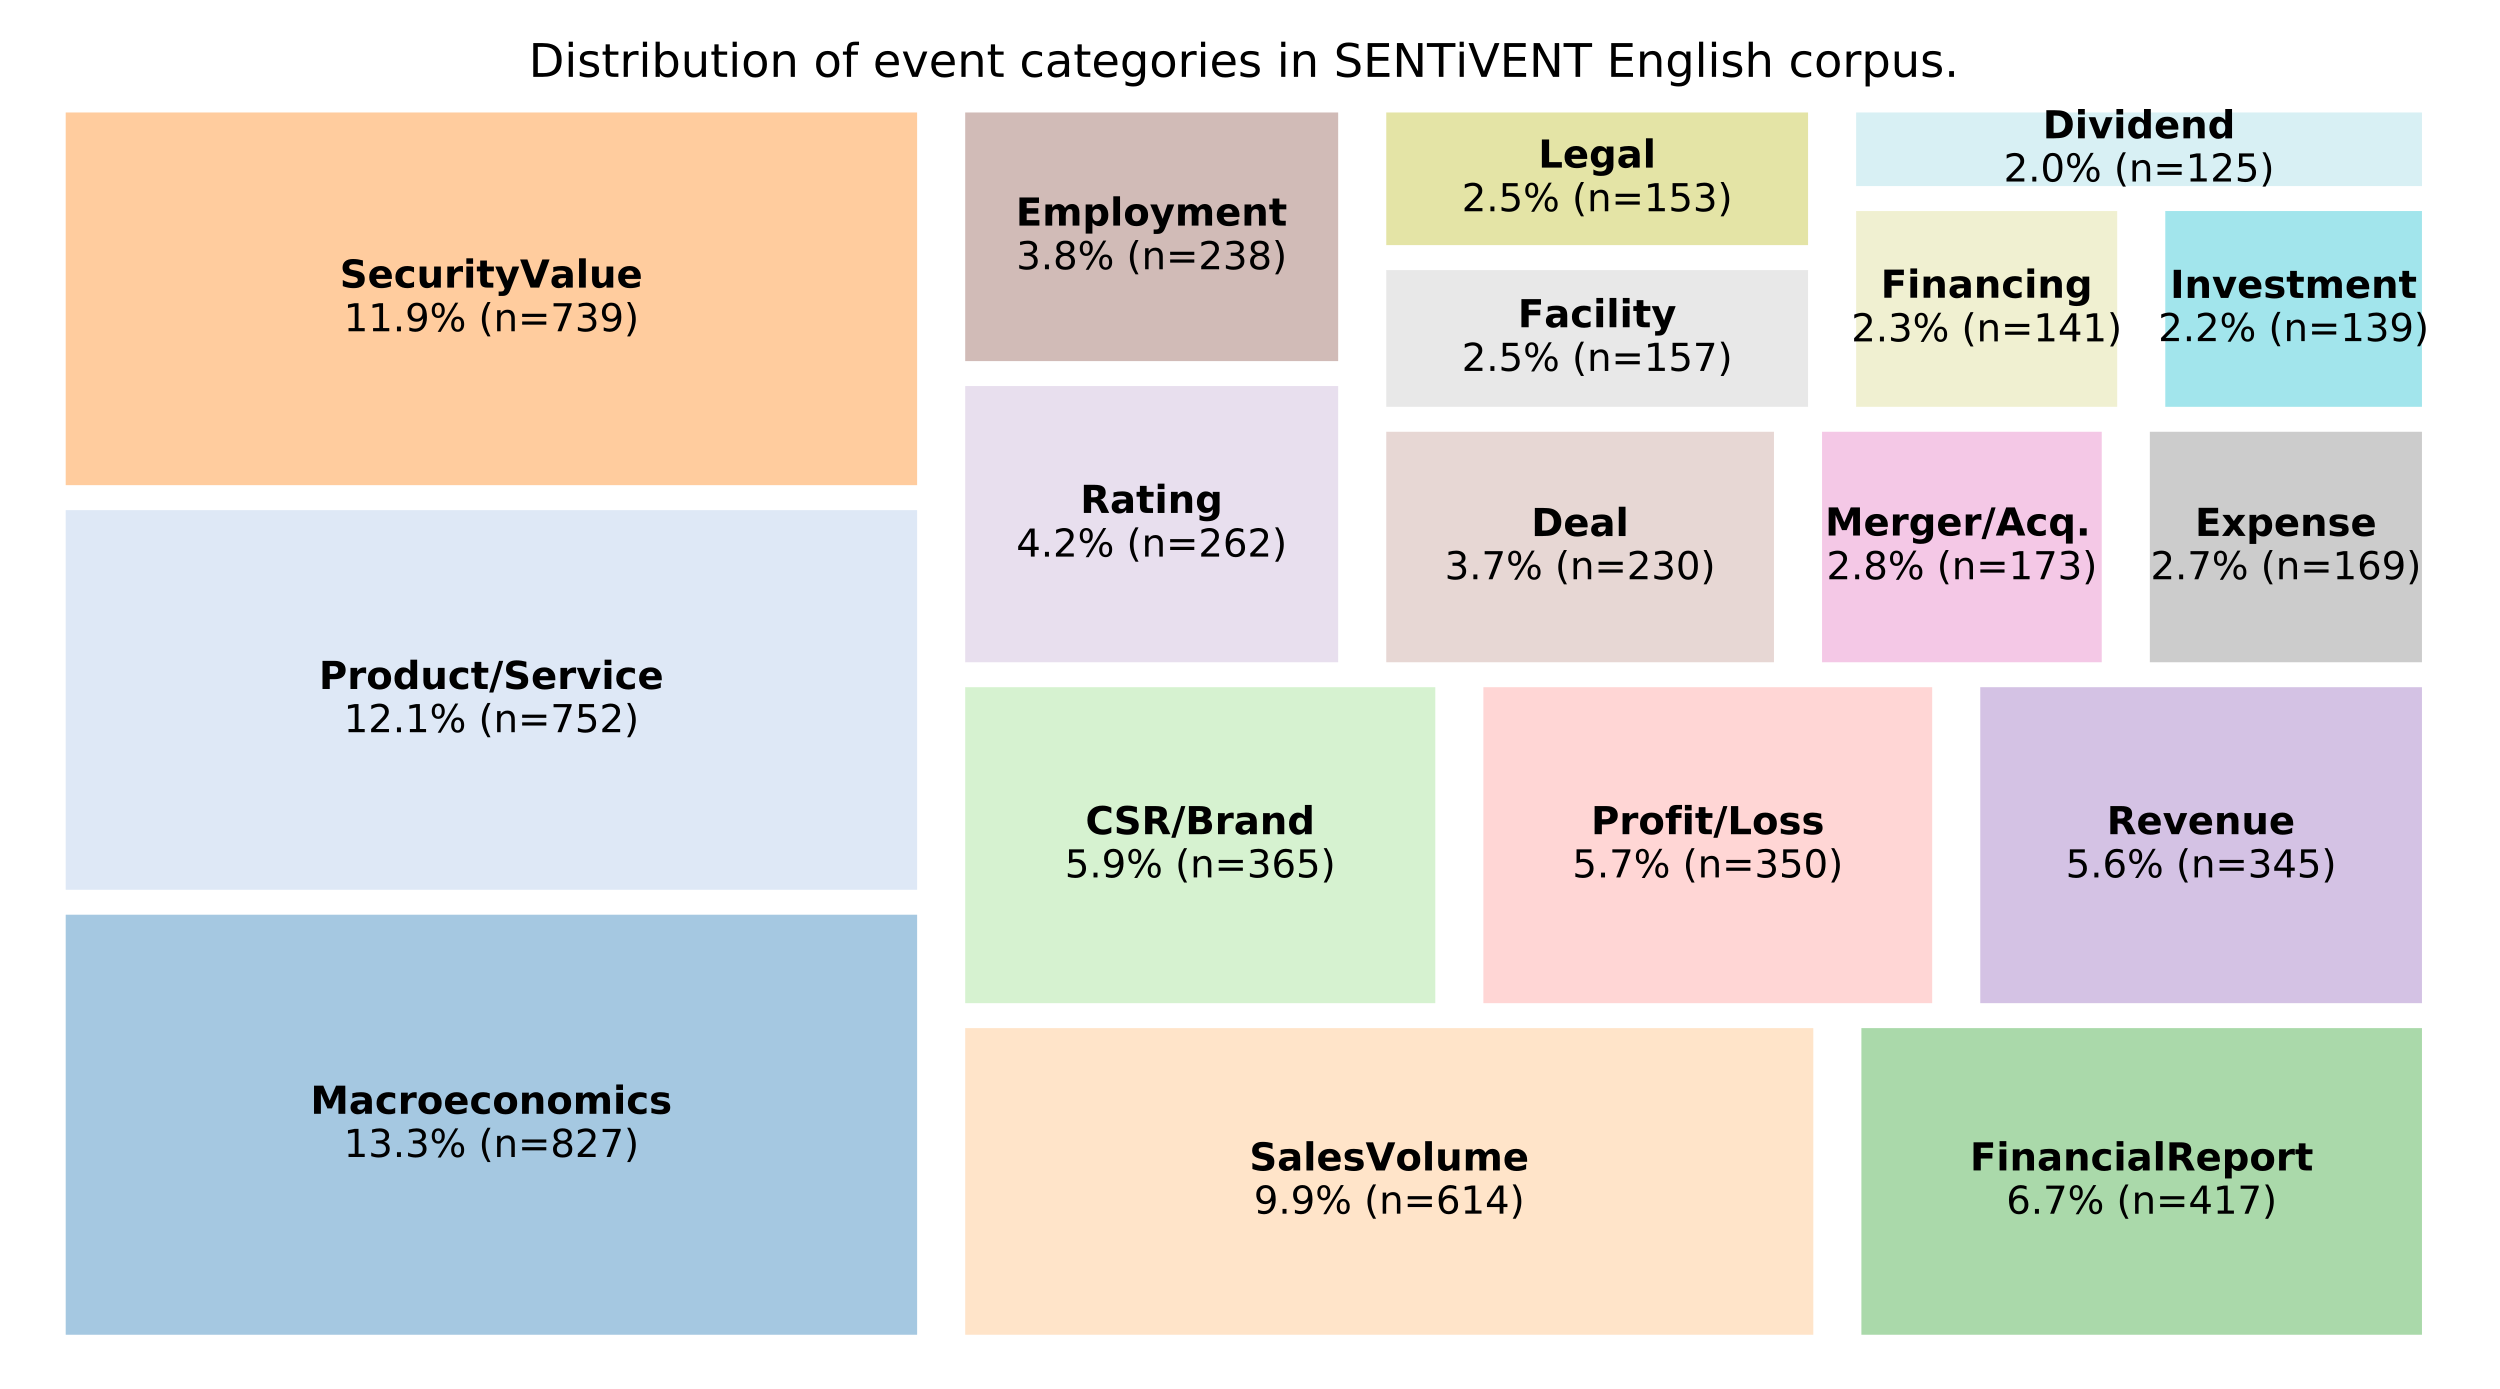 <?xml version="1.0" encoding="utf-8" standalone="no"?>
<!DOCTYPE svg PUBLIC "-//W3C//DTD SVG 1.1//EN"
  "http://www.w3.org/Graphics/SVG/1.1/DTD/svg11.dtd">
<!-- Created with matplotlib (https://matplotlib.org/) -->
<svg height="360pt" version="1.1" viewBox="0 0 648 360" width="648pt" xmlns="http://www.w3.org/2000/svg" xmlns:xlink="http://www.w3.org/1999/xlink">
 <defs>
  <style type="text/css">
*{stroke-linecap:butt;stroke-linejoin:round;}
  </style>
 </defs>
 <g id="figure_1">
  <g id="patch_1">
   <path d="M 0 360 
L 648 360 
L 648 0 
L 0 0 
z
" style="fill:#ffffff;"/>
  </g>
  <g id="axes_1">
   <g id="patch_2">
    <path clip-path="url(#p5d54d284d6)" d="M 17.032 345.967 
L 237.716 345.967 
L 237.716 237.095 
L 17.032 237.095 
z
" style="fill:#1f77b4;opacity:0.4;"/>
   </g>
   <g id="patch_3">
    <path clip-path="url(#p5d54d284d6)" d="M 17.032 230.63 
L 237.716 230.63 
L 237.716 132.217 
L 17.032 132.217 
z
" style="fill:#aec7e8;opacity:0.4;"/>
   </g>
   <g id="patch_4">
    <path clip-path="url(#p5d54d284d6)" d="M 17.032 125.752 
L 237.716 125.752 
L 237.716 29.153 
L 17.032 29.153 
z
" style="fill:#ff7f0e;opacity:0.4;"/>
   </g>
   <g id="patch_5">
    <path clip-path="url(#p5d54d284d6)" d="M 250.18 345.967 
L 470.008 345.967 
L 470.008 266.486 
L 250.18 266.486 
z
" style="fill:#ffbb78;opacity:0.4;"/>
   </g>
   <g id="patch_6">
    <path clip-path="url(#p5d54d284d6)" d="M 482.472 345.967 
L 627.77 345.967 
L 627.77 266.486 
L 482.472 266.486 
z
" style="fill:#2ca02c;opacity:0.4;"/>
   </g>
   <g id="patch_7">
    <path clip-path="url(#p5d54d284d6)" d="M 250.18 260.02 
L 372.027 260.02 
L 372.027 178.122 
L 250.18 178.122 
z
" style="fill:#98df8a;opacity:0.4;"/>
   </g>
   <g id="patch_8">
    <path clip-path="url(#p5d54d284d6)" d="M 384.491 260.02 
L 500.819 260.02 
L 500.819 178.122 
L 384.491 178.122 
z
" style="fill:#ff9896;opacity:0.4;"/>
   </g>
   <g id="patch_9">
    <path clip-path="url(#p5d54d284d6)" d="M 513.283 260.02 
L 627.77 260.02 
L 627.77 178.122 
L 513.283 178.122 
z
" style="fill:#9467bd;opacity:0.4;"/>
   </g>
   <g id="patch_10">
    <path clip-path="url(#p5d54d284d6)" d="M 250.18 171.656 
L 346.852 171.656 
L 346.852 100.062 
L 250.18 100.062 
z
" style="fill:#c5b0d5;opacity:0.4;"/>
   </g>
   <g id="patch_11">
    <path clip-path="url(#p5d54d284d6)" d="M 250.18 93.596 
L 346.852 93.596 
L 346.852 29.153 
L 250.18 29.153 
z
" style="fill:#8c564b;opacity:0.4;"/>
   </g>
   <g id="patch_12">
    <path clip-path="url(#p5d54d284d6)" d="M 359.317 171.656 
L 459.809 171.656 
L 459.809 111.913 
L 359.317 111.913 
z
" style="fill:#c49c94;opacity:0.4;"/>
   </g>
   <g id="patch_13">
    <path clip-path="url(#p5d54d284d6)" d="M 472.273 171.656 
L 544.772 171.656 
L 544.772 111.913 
L 472.273 111.913 
z
" style="fill:#e377c2;opacity:0.4;"/>
   </g>
   <g id="patch_14">
    <path clip-path="url(#p5d54d284d6)" d="M 557.236 171.656 
L 627.77 171.656 
L 627.77 111.913 
L 557.236 111.913 
z
" style="fill:#7f7f7f;opacity:0.4;"/>
   </g>
   <g id="patch_15">
    <path clip-path="url(#p5d54d284d6)" d="M 359.317 105.448 
L 468.649 105.448 
L 468.649 69.999 
L 359.317 69.999 
z
" style="fill:#c7c7c7;opacity:0.4;"/>
   </g>
   <g id="patch_16">
    <path clip-path="url(#p5d54d284d6)" d="M 359.317 63.534 
L 468.649 63.534 
L 468.649 29.153 
L 359.317 29.153 
z
" style="fill:#bcbd22;opacity:0.4;"/>
   </g>
   <g id="patch_17">
    <path clip-path="url(#p5d54d284d6)" d="M 481.113 105.448 
L 548.778 105.448 
L 548.778 54.696 
L 481.113 54.696 
z
" style="fill:#dbdb8d;opacity:0.4;"/>
   </g>
   <g id="patch_18">
    <path clip-path="url(#p5d54d284d6)" d="M 561.242 105.448 
L 627.77 105.448 
L 627.77 54.696 
L 561.242 54.696 
z
" style="fill:#17becf;opacity:0.4;"/>
   </g>
   <g id="patch_19">
    <path clip-path="url(#p5d54d284d6)" d="M 481.113 48.231 
L 627.77 48.231 
L 627.77 29.153 
L 481.113 29.153 
z
" style="fill:#9edae5;opacity:0.4;"/>
   </g>
   <g id="text_1">
    <!-- $\bf{Macroeconomics}$ -->
    <defs>
     <path d="M 9.188 72.906 
L 33.109 72.906 
L 49.703 33.891 
L 66.406 72.906 
L 90.281 72.906 
L 90.281 0 
L 72.516 0 
L 72.516 53.328 
L 55.719 14.016 
L 43.797 14.016 
L 27 53.328 
L 27 0 
L 9.188 0 
z
" id="DejaVuSans-Bold-77"/>
     <path d="M 32.906 24.609 
Q 27.438 24.609 24.672 22.75 
Q 21.922 20.906 21.922 17.281 
Q 21.922 13.969 24.141 12.078 
Q 26.375 10.203 30.328 10.203 
Q 35.25 10.203 38.625 13.734 
Q 42 17.281 42 22.609 
L 42 24.609 
z
M 59.625 31.203 
L 59.625 0 
L 42 0 
L 42 8.109 
Q 38.484 3.125 34.078 0.844 
Q 29.688 -1.422 23.391 -1.422 
Q 14.891 -1.422 9.594 3.531 
Q 4.297 8.5 4.297 16.406 
Q 4.297 26.031 10.906 30.516 
Q 17.531 35.016 31.688 35.016 
L 42 35.016 
L 42 36.375 
Q 42 40.531 38.719 42.453 
Q 35.453 44.391 28.516 44.391 
Q 22.906 44.391 18.062 43.266 
Q 13.234 42.141 9.078 39.891 
L 9.078 53.219 
Q 14.703 54.594 20.359 55.297 
Q 26.031 56 31.688 56 
Q 46.484 56 53.047 50.172 
Q 59.625 44.344 59.625 31.203 
z
" id="DejaVuSans-Bold-97"/>
     <path d="M 52.594 52.984 
L 52.594 38.719 
Q 49.031 41.156 45.438 42.328 
Q 41.844 43.5 37.984 43.5 
Q 30.672 43.5 26.594 39.234 
Q 22.516 34.969 22.516 27.297 
Q 22.516 19.625 26.594 15.344 
Q 30.672 11.078 37.984 11.078 
Q 42.094 11.078 45.781 12.297 
Q 49.469 13.531 52.594 15.922 
L 52.594 1.609 
Q 48.484 0.094 44.266 -0.656 
Q 40.047 -1.422 35.797 -1.422 
Q 21 -1.422 12.641 6.172 
Q 4.297 13.766 4.297 27.297 
Q 4.297 40.828 12.641 48.406 
Q 21 56 35.797 56 
Q 40.094 56 44.266 55.25 
Q 48.438 54.5 52.594 52.984 
z
" id="DejaVuSans-Bold-99"/>
     <path d="M 49.031 39.797 
Q 46.734 40.875 44.453 41.375 
Q 42.188 41.891 39.891 41.891 
Q 33.156 41.891 29.516 37.562 
Q 25.875 33.25 25.875 25.203 
L 25.875 0 
L 8.406 0 
L 8.406 54.688 
L 25.875 54.688 
L 25.875 45.703 
Q 29.25 51.078 33.609 53.531 
Q 37.984 56 44.094 56 
Q 44.969 56 45.984 55.922 
Q 47.016 55.859 48.969 55.609 
z
" id="DejaVuSans-Bold-114"/>
     <path d="M 34.422 43.5 
Q 28.609 43.5 25.562 39.328 
Q 22.516 35.156 22.516 27.297 
Q 22.516 19.438 25.562 15.25 
Q 28.609 11.078 34.422 11.078 
Q 40.141 11.078 43.156 15.25 
Q 46.188 19.438 46.188 27.297 
Q 46.188 35.156 43.156 39.328 
Q 40.141 43.5 34.422 43.5 
z
M 34.422 56 
Q 48.531 56 56.469 48.375 
Q 64.406 40.766 64.406 27.297 
Q 64.406 13.812 56.469 6.188 
Q 48.531 -1.422 34.422 -1.422 
Q 20.266 -1.422 12.281 6.188 
Q 4.297 13.812 4.297 27.297 
Q 4.297 40.766 12.281 48.375 
Q 20.266 56 34.422 56 
z
" id="DejaVuSans-Bold-111"/>
     <path d="M 62.984 27.484 
L 62.984 22.516 
L 22.125 22.516 
Q 22.75 16.359 26.562 13.281 
Q 30.375 10.203 37.203 10.203 
Q 42.719 10.203 48.5 11.844 
Q 54.297 13.484 60.406 16.797 
L 60.406 3.328 
Q 54.203 0.984 48 -0.219 
Q 41.797 -1.422 35.594 -1.422 
Q 20.75 -1.422 12.516 6.125 
Q 4.297 13.672 4.297 27.297 
Q 4.297 40.672 12.375 48.328 
Q 20.453 56 34.625 56 
Q 47.516 56 55.25 48.234 
Q 62.984 40.484 62.984 27.484 
z
M 45.016 33.297 
Q 45.016 38.281 42.109 41.328 
Q 39.203 44.391 34.516 44.391 
Q 29.438 44.391 26.266 41.531 
Q 23.094 38.672 22.312 33.297 
z
" id="DejaVuSans-Bold-101"/>
     <path d="M 63.375 33.297 
L 63.375 0 
L 45.797 0 
L 45.797 5.422 
L 45.797 25.484 
Q 45.797 32.562 45.484 35.25 
Q 45.172 37.938 44.391 39.203 
Q 43.359 40.922 41.594 41.875 
Q 39.844 42.828 37.594 42.828 
Q 32.125 42.828 29 38.594 
Q 25.875 34.375 25.875 26.906 
L 25.875 0 
L 8.406 0 
L 8.406 54.688 
L 25.875 54.688 
L 25.875 46.688 
Q 29.828 51.469 34.266 53.734 
Q 38.719 56 44.094 56 
Q 53.562 56 58.469 50.188 
Q 63.375 44.391 63.375 33.297 
z
" id="DejaVuSans-Bold-110"/>
     <path d="M 59.078 45.609 
Q 62.406 50.688 66.969 53.344 
Q 71.531 56 77 56 
Q 86.422 56 91.359 50.188 
Q 96.297 44.391 96.297 33.297 
L 96.297 0 
L 78.719 0 
L 78.719 28.516 
Q 78.766 29.156 78.781 29.828 
Q 78.812 30.516 78.812 31.781 
Q 78.812 37.594 77.094 40.203 
Q 75.391 42.828 71.578 42.828 
Q 66.609 42.828 63.891 38.719 
Q 61.188 34.625 61.078 26.859 
L 61.078 0 
L 43.5 0 
L 43.5 28.516 
Q 43.5 37.594 41.938 40.203 
Q 40.375 42.828 36.375 42.828 
Q 31.344 42.828 28.609 38.703 
Q 25.875 34.578 25.875 26.906 
L 25.875 0 
L 8.297 0 
L 8.297 54.688 
L 25.875 54.688 
L 25.875 46.688 
Q 29.109 51.312 33.281 53.656 
Q 37.453 56 42.484 56 
Q 48.141 56 52.484 53.266 
Q 56.844 50.531 59.078 45.609 
z
" id="DejaVuSans-Bold-109"/>
     <path d="M 8.406 54.688 
L 25.875 54.688 
L 25.875 0 
L 8.406 0 
z
M 8.406 75.984 
L 25.875 75.984 
L 25.875 61.719 
L 8.406 61.719 
z
" id="DejaVuSans-Bold-105"/>
     <path d="M 51.125 52.984 
L 51.125 39.703 
Q 45.516 42.047 40.281 43.219 
Q 35.062 44.391 30.422 44.391 
Q 25.438 44.391 23.016 43.141 
Q 20.609 41.891 20.609 39.312 
Q 20.609 37.203 22.438 36.078 
Q 24.266 34.969 29 34.422 
L 32.078 33.984 
Q 45.516 32.281 50.141 28.375 
Q 54.781 24.469 54.781 16.109 
Q 54.781 7.375 48.328 2.969 
Q 41.891 -1.422 29.109 -1.422 
Q 23.688 -1.422 17.891 -0.562 
Q 12.109 0.297 6 2 
L 6 15.281 
Q 11.234 12.75 16.719 11.469 
Q 22.219 10.203 27.875 10.203 
Q 33.016 10.203 35.594 11.609 
Q 38.188 13.031 38.188 15.828 
Q 38.188 18.172 36.406 19.312 
Q 34.625 20.453 29.297 21.094 
L 26.219 21.484 
Q 14.547 22.953 9.859 26.906 
Q 5.172 30.859 5.172 38.922 
Q 5.172 47.609 11.125 51.797 
Q 17.094 56 29.391 56 
Q 34.234 56 39.547 55.266 
Q 44.875 54.547 51.125 52.984 
z
" id="DejaVuSans-Bold-115"/>
    </defs>
    <g transform="translate(80.474 288.692)scale(0.1 -0.1)">
     <use transform="translate(0 0.016)" xlink:href="#DejaVuSans-Bold-77"/>
     <use transform="translate(99.512 0.016)" xlink:href="#DejaVuSans-Bold-97"/>
     <use transform="translate(166.992 0.016)" xlink:href="#DejaVuSans-Bold-99"/>
     <use transform="translate(226.27 0.016)" xlink:href="#DejaVuSans-Bold-114"/>
     <use transform="translate(275.586 0.016)" xlink:href="#DejaVuSans-Bold-111"/>
     <use transform="translate(344.287 0.016)" xlink:href="#DejaVuSans-Bold-101"/>
     <use transform="translate(412.109 0.016)" xlink:href="#DejaVuSans-Bold-99"/>
     <use transform="translate(471.387 0.016)" xlink:href="#DejaVuSans-Bold-111"/>
     <use transform="translate(540.088 0.016)" xlink:href="#DejaVuSans-Bold-110"/>
     <use transform="translate(611.279 0.016)" xlink:href="#DejaVuSans-Bold-111"/>
     <use transform="translate(679.98 0.016)" xlink:href="#DejaVuSans-Bold-109"/>
     <use transform="translate(784.18 0.016)" xlink:href="#DejaVuSans-Bold-105"/>
     <use transform="translate(818.457 0.016)" xlink:href="#DejaVuSans-Bold-99"/>
     <use transform="translate(877.734 0.016)" xlink:href="#DejaVuSans-Bold-115"/>
    </g>
    <!-- 13.3% (n=827) -->
    <defs>
     <path d="M 12.406 8.297 
L 28.516 8.297 
L 28.516 63.922 
L 10.984 60.406 
L 10.984 69.391 
L 28.422 72.906 
L 38.281 72.906 
L 38.281 8.297 
L 54.391 8.297 
L 54.391 0 
L 12.406 0 
z
" id="DejaVuSans-49"/>
     <path d="M 40.578 39.312 
Q 47.656 37.797 51.625 33 
Q 55.609 28.219 55.609 21.188 
Q 55.609 10.406 48.188 4.484 
Q 40.766 -1.422 27.094 -1.422 
Q 22.516 -1.422 17.656 -0.516 
Q 12.797 0.391 7.625 2.203 
L 7.625 11.719 
Q 11.719 9.328 16.594 8.109 
Q 21.484 6.891 26.812 6.891 
Q 36.078 6.891 40.938 10.547 
Q 45.797 14.203 45.797 21.188 
Q 45.797 27.641 41.281 31.266 
Q 36.766 34.906 28.719 34.906 
L 20.219 34.906 
L 20.219 43.016 
L 29.109 43.016 
Q 36.375 43.016 40.234 45.922 
Q 44.094 48.828 44.094 54.297 
Q 44.094 59.906 40.109 62.906 
Q 36.141 65.922 28.719 65.922 
Q 24.656 65.922 20.016 65.031 
Q 15.375 64.156 9.812 62.312 
L 9.812 71.094 
Q 15.438 72.656 20.344 73.438 
Q 25.25 74.219 29.594 74.219 
Q 40.828 74.219 47.359 69.109 
Q 53.906 64.016 53.906 55.328 
Q 53.906 49.266 50.438 45.094 
Q 46.969 40.922 40.578 39.312 
z
" id="DejaVuSans-51"/>
     <path d="M 10.688 12.406 
L 21 12.406 
L 21 0 
L 10.688 0 
z
" id="DejaVuSans-46"/>
     <path d="M 72.703 32.078 
Q 68.453 32.078 66.031 28.469 
Q 63.625 24.859 63.625 18.406 
Q 63.625 12.062 66.031 8.422 
Q 68.453 4.781 72.703 4.781 
Q 76.859 4.781 79.266 8.422 
Q 81.688 12.062 81.688 18.406 
Q 81.688 24.812 79.266 28.438 
Q 76.859 32.078 72.703 32.078 
z
M 72.703 38.281 
Q 80.422 38.281 84.953 32.906 
Q 89.5 27.547 89.5 18.406 
Q 89.5 9.281 84.938 3.922 
Q 80.375 -1.422 72.703 -1.422 
Q 64.891 -1.422 60.344 3.922 
Q 55.812 9.281 55.812 18.406 
Q 55.812 27.594 60.375 32.938 
Q 64.938 38.281 72.703 38.281 
z
M 22.312 68.016 
Q 18.109 68.016 15.688 64.375 
Q 13.281 60.75 13.281 54.391 
Q 13.281 47.953 15.672 44.328 
Q 18.062 40.719 22.312 40.719 
Q 26.562 40.719 28.969 44.328 
Q 31.391 47.953 31.391 54.391 
Q 31.391 60.688 28.953 64.344 
Q 26.516 68.016 22.312 68.016 
z
M 66.406 74.219 
L 74.219 74.219 
L 28.609 -1.422 
L 20.797 -1.422 
z
M 22.312 74.219 
Q 30.031 74.219 34.609 68.875 
Q 39.203 63.531 39.203 54.391 
Q 39.203 45.172 34.641 39.844 
Q 30.078 34.516 22.312 34.516 
Q 14.547 34.516 10.031 39.859 
Q 5.516 45.219 5.516 54.391 
Q 5.516 63.484 10.047 68.844 
Q 14.594 74.219 22.312 74.219 
z
" id="DejaVuSans-37"/>
     <path id="DejaVuSans-32"/>
     <path d="M 31 75.875 
Q 24.469 64.656 21.281 53.656 
Q 18.109 42.672 18.109 31.391 
Q 18.109 20.125 21.312 9.062 
Q 24.516 -2 31 -13.188 
L 23.188 -13.188 
Q 15.875 -1.703 12.234 9.375 
Q 8.594 20.453 8.594 31.391 
Q 8.594 42.281 12.203 53.312 
Q 15.828 64.359 23.188 75.875 
z
" id="DejaVuSans-40"/>
     <path d="M 54.891 33.016 
L 54.891 0 
L 45.906 0 
L 45.906 32.719 
Q 45.906 40.484 42.875 44.328 
Q 39.844 48.188 33.797 48.188 
Q 26.516 48.188 22.312 43.547 
Q 18.109 38.922 18.109 30.906 
L 18.109 0 
L 9.078 0 
L 9.078 54.688 
L 18.109 54.688 
L 18.109 46.188 
Q 21.344 51.125 25.703 53.562 
Q 30.078 56 35.797 56 
Q 45.219 56 50.047 50.172 
Q 54.891 44.344 54.891 33.016 
z
" id="DejaVuSans-110"/>
     <path d="M 10.594 45.406 
L 73.188 45.406 
L 73.188 37.203 
L 10.594 37.203 
z
M 10.594 25.484 
L 73.188 25.484 
L 73.188 17.188 
L 10.594 17.188 
z
" id="DejaVuSans-61"/>
     <path d="M 31.781 34.625 
Q 24.75 34.625 20.719 30.859 
Q 16.703 27.094 16.703 20.516 
Q 16.703 13.922 20.719 10.156 
Q 24.75 6.391 31.781 6.391 
Q 38.812 6.391 42.859 10.172 
Q 46.922 13.969 46.922 20.516 
Q 46.922 27.094 42.891 30.859 
Q 38.875 34.625 31.781 34.625 
z
M 21.922 38.812 
Q 15.578 40.375 12.031 44.719 
Q 8.5 49.078 8.5 55.328 
Q 8.5 64.062 14.719 69.141 
Q 20.953 74.219 31.781 74.219 
Q 42.672 74.219 48.875 69.141 
Q 55.078 64.062 55.078 55.328 
Q 55.078 49.078 51.531 44.719 
Q 48 40.375 41.703 38.812 
Q 48.828 37.156 52.797 32.312 
Q 56.781 27.484 56.781 20.516 
Q 56.781 9.906 50.312 4.234 
Q 43.844 -1.422 31.781 -1.422 
Q 19.734 -1.422 13.25 4.234 
Q 6.781 9.906 6.781 20.516 
Q 6.781 27.484 10.781 32.312 
Q 14.797 37.156 21.922 38.812 
z
M 18.312 54.391 
Q 18.312 48.734 21.844 45.562 
Q 25.391 42.391 31.781 42.391 
Q 38.141 42.391 41.719 45.562 
Q 45.312 48.734 45.312 54.391 
Q 45.312 60.062 41.719 63.234 
Q 38.141 66.406 31.781 66.406 
Q 25.391 66.406 21.844 63.234 
Q 18.312 60.062 18.312 54.391 
z
" id="DejaVuSans-56"/>
     <path d="M 19.188 8.297 
L 53.609 8.297 
L 53.609 0 
L 7.328 0 
L 7.328 8.297 
Q 12.938 14.109 22.625 23.891 
Q 32.328 33.688 34.812 36.531 
Q 39.547 41.844 41.422 45.531 
Q 43.312 49.219 43.312 52.781 
Q 43.312 58.594 39.234 62.25 
Q 35.156 65.922 28.609 65.922 
Q 23.969 65.922 18.812 64.312 
Q 13.672 62.703 7.812 59.422 
L 7.812 69.391 
Q 13.766 71.781 18.938 73 
Q 24.125 74.219 28.422 74.219 
Q 39.75 74.219 46.484 68.547 
Q 53.219 62.891 53.219 53.422 
Q 53.219 48.922 51.531 44.891 
Q 49.859 40.875 45.406 35.406 
Q 44.188 33.984 37.641 27.219 
Q 31.109 20.453 19.188 8.297 
z
" id="DejaVuSans-50"/>
     <path d="M 8.203 72.906 
L 55.078 72.906 
L 55.078 68.703 
L 28.609 0 
L 18.312 0 
L 43.219 64.594 
L 8.203 64.594 
z
" id="DejaVuSans-55"/>
     <path d="M 8.016 75.875 
L 15.828 75.875 
Q 23.141 64.359 26.781 53.312 
Q 30.422 42.281 30.422 31.391 
Q 30.422 20.453 26.781 9.375 
Q 23.141 -1.703 15.828 -13.188 
L 8.016 -13.188 
Q 14.5 -2 17.703 9.062 
Q 20.906 20.125 20.906 31.391 
Q 20.906 42.672 17.703 53.656 
Q 14.5 64.656 8.016 75.875 
z
" id="DejaVuSans-41"/>
    </defs>
    <g transform="translate(89.097 299.889)scale(0.1 -0.1)">
     <use xlink:href="#DejaVuSans-49"/>
     <use x="63.623" xlink:href="#DejaVuSans-51"/>
     <use x="127.246" xlink:href="#DejaVuSans-46"/>
     <use x="159.033" xlink:href="#DejaVuSans-51"/>
     <use x="222.656" xlink:href="#DejaVuSans-37"/>
     <use x="317.676" xlink:href="#DejaVuSans-32"/>
     <use x="349.463" xlink:href="#DejaVuSans-40"/>
     <use x="388.477" xlink:href="#DejaVuSans-110"/>
     <use x="451.855" xlink:href="#DejaVuSans-61"/>
     <use x="535.645" xlink:href="#DejaVuSans-56"/>
     <use x="599.268" xlink:href="#DejaVuSans-50"/>
     <use x="662.891" xlink:href="#DejaVuSans-55"/>
     <use x="726.514" xlink:href="#DejaVuSans-41"/>
    </g>
   </g>
   <g id="text_2">
    <!-- $\bf{Product/Service}$ -->
    <defs>
     <path d="M 9.188 72.906 
L 40.375 72.906 
Q 54.297 72.906 61.734 66.719 
Q 69.188 60.547 69.188 49.125 
Q 69.188 37.641 61.734 31.469 
Q 54.297 25.297 40.375 25.297 
L 27.984 25.297 
L 27.984 0 
L 9.188 0 
z
M 27.984 59.281 
L 27.984 38.922 
L 38.375 38.922 
Q 43.844 38.922 46.828 41.578 
Q 49.812 44.234 49.812 49.125 
Q 49.812 54 46.828 56.641 
Q 43.844 59.281 38.375 59.281 
z
" id="DejaVuSans-Bold-80"/>
     <path d="M 45.609 46.688 
L 45.609 75.984 
L 63.188 75.984 
L 63.188 0 
L 45.609 0 
L 45.609 7.906 
Q 42 3.078 37.641 0.828 
Q 33.297 -1.422 27.594 -1.422 
Q 17.484 -1.422 10.984 6.609 
Q 4.5 14.656 4.5 27.297 
Q 4.5 39.938 10.984 47.969 
Q 17.484 56 27.594 56 
Q 33.25 56 37.625 53.734 
Q 42 51.469 45.609 46.688 
z
M 34.078 11.281 
Q 39.703 11.281 42.656 15.375 
Q 45.609 19.484 45.609 27.297 
Q 45.609 35.109 42.656 39.203 
Q 39.703 43.312 34.078 43.312 
Q 28.516 43.312 25.562 39.203 
Q 22.609 35.109 22.609 27.297 
Q 22.609 19.484 25.562 15.375 
Q 28.516 11.281 34.078 11.281 
z
" id="DejaVuSans-Bold-100"/>
     <path d="M 7.812 21.297 
L 7.812 54.688 
L 25.391 54.688 
L 25.391 49.219 
Q 25.391 44.781 25.344 38.062 
Q 25.297 31.344 25.297 29.109 
Q 25.297 22.516 25.641 19.609 
Q 25.984 16.703 26.812 15.375 
Q 27.875 13.672 29.609 12.734 
Q 31.344 11.812 33.594 11.812 
Q 39.062 11.812 42.188 16.016 
Q 45.312 20.219 45.312 27.688 
L 45.312 54.688 
L 62.797 54.688 
L 62.797 0 
L 45.312 0 
L 45.312 7.906 
Q 41.359 3.125 36.938 0.844 
Q 32.516 -1.422 27.203 -1.422 
Q 17.719 -1.422 12.766 4.391 
Q 7.812 10.203 7.812 21.297 
z
" id="DejaVuSans-Bold-117"/>
     <path d="M 27.484 70.219 
L 27.484 54.688 
L 45.516 54.688 
L 45.516 42.188 
L 27.484 42.188 
L 27.484 19 
Q 27.484 15.188 29 13.844 
Q 30.516 12.5 35.016 12.5 
L 44 12.5 
L 44 0 
L 29 0 
Q 18.656 0 14.328 4.312 
Q 10.016 8.641 10.016 19 
L 10.016 42.188 
L 1.312 42.188 
L 1.312 54.688 
L 10.016 54.688 
L 10.016 70.219 
z
" id="DejaVuSans-Bold-116"/>
     <path d="M 25.688 72.906 
L 36.531 72.906 
L 10.797 -9.281 
L 0 -9.281 
z
" id="DejaVuSans-Bold-47"/>
     <path d="M 59.906 70.609 
L 59.906 55.172 
Q 53.906 57.859 48.188 59.219 
Q 42.484 60.594 37.406 60.594 
Q 30.672 60.594 27.438 58.734 
Q 24.219 56.891 24.219 52.984 
Q 24.219 50.047 26.391 48.406 
Q 28.562 46.781 34.281 45.609 
L 42.281 44 
Q 54.438 41.547 59.562 36.562 
Q 64.703 31.594 64.703 22.406 
Q 64.703 10.359 57.547 4.469 
Q 50.391 -1.422 35.688 -1.422 
Q 28.766 -1.422 21.781 -0.094 
Q 14.797 1.219 7.812 3.812 
L 7.812 19.672 
Q 14.797 15.969 21.312 14.078 
Q 27.828 12.203 33.891 12.203 
Q 40.047 12.203 43.312 14.25 
Q 46.578 16.312 46.578 20.125 
Q 46.578 23.531 44.359 25.391 
Q 42.141 27.25 35.5 28.719 
L 28.219 30.328 
Q 17.281 32.672 12.219 37.797 
Q 7.172 42.922 7.172 51.609 
Q 7.172 62.5 14.203 68.359 
Q 21.234 74.219 34.422 74.219 
Q 40.438 74.219 46.781 73.312 
Q 53.125 72.406 59.906 70.609 
z
" id="DejaVuSans-Bold-83"/>
     <path d="M 1.516 54.688 
L 19 54.688 
L 32.625 16.891 
L 46.188 54.688 
L 63.719 54.688 
L 42.188 0 
L 23 0 
z
" id="DejaVuSans-Bold-118"/>
    </defs>
    <g transform="translate(82.674 178.584)scale(0.1 -0.1)">
     <use transform="translate(0 0.016)" xlink:href="#DejaVuSans-Bold-80"/>
     <use transform="translate(73.291 0.016)" xlink:href="#DejaVuSans-Bold-114"/>
     <use transform="translate(122.607 0.016)" xlink:href="#DejaVuSans-Bold-111"/>
     <use transform="translate(191.309 0.016)" xlink:href="#DejaVuSans-Bold-100"/>
     <use transform="translate(262.891 0.016)" xlink:href="#DejaVuSans-Bold-117"/>
     <use transform="translate(334.082 0.016)" xlink:href="#DejaVuSans-Bold-99"/>
     <use transform="translate(393.359 0.016)" xlink:href="#DejaVuSans-Bold-116"/>
     <use transform="translate(441.162 0.016)" xlink:href="#DejaVuSans-Bold-47"/>
     <use transform="translate(477.686 0.016)" xlink:href="#DejaVuSans-Bold-83"/>
     <use transform="translate(549.707 0.016)" xlink:href="#DejaVuSans-Bold-101"/>
     <use transform="translate(617.529 0.016)" xlink:href="#DejaVuSans-Bold-114"/>
     <use transform="translate(666.846 0.016)" xlink:href="#DejaVuSans-Bold-118"/>
     <use transform="translate(732.031 0.016)" xlink:href="#DejaVuSans-Bold-105"/>
     <use transform="translate(766.309 0.016)" xlink:href="#DejaVuSans-Bold-99"/>
     <use transform="translate(825.586 0.016)" xlink:href="#DejaVuSans-Bold-101"/>
    </g>
    <!-- 12.1% (n=752) -->
    <defs>
     <path d="M 10.797 72.906 
L 49.516 72.906 
L 49.516 64.594 
L 19.828 64.594 
L 19.828 46.734 
Q 21.969 47.469 24.109 47.828 
Q 26.266 48.188 28.422 48.188 
Q 40.625 48.188 47.75 41.5 
Q 54.891 34.812 54.891 23.391 
Q 54.891 11.625 47.562 5.094 
Q 40.234 -1.422 26.906 -1.422 
Q 22.312 -1.422 17.547 -0.641 
Q 12.797 0.141 7.719 1.703 
L 7.719 11.625 
Q 12.109 9.234 16.797 8.062 
Q 21.484 6.891 26.703 6.891 
Q 35.156 6.891 40.078 11.328 
Q 45.016 15.766 45.016 23.391 
Q 45.016 31 40.078 35.438 
Q 35.156 39.891 26.703 39.891 
Q 22.75 39.891 18.812 39.016 
Q 14.891 38.141 10.797 36.281 
z
" id="DejaVuSans-53"/>
    </defs>
    <g transform="translate(89.097 189.782)scale(0.1 -0.1)">
     <use xlink:href="#DejaVuSans-49"/>
     <use x="63.623" xlink:href="#DejaVuSans-50"/>
     <use x="127.246" xlink:href="#DejaVuSans-46"/>
     <use x="159.033" xlink:href="#DejaVuSans-49"/>
     <use x="222.656" xlink:href="#DejaVuSans-37"/>
     <use x="317.676" xlink:href="#DejaVuSans-32"/>
     <use x="349.463" xlink:href="#DejaVuSans-40"/>
     <use x="388.477" xlink:href="#DejaVuSans-110"/>
     <use x="451.855" xlink:href="#DejaVuSans-61"/>
     <use x="535.645" xlink:href="#DejaVuSans-55"/>
     <use x="599.268" xlink:href="#DejaVuSans-53"/>
     <use x="662.891" xlink:href="#DejaVuSans-50"/>
     <use x="726.514" xlink:href="#DejaVuSans-41"/>
    </g>
   </g>
   <g id="text_3">
    <!-- $\bf{SecurityValue}$ -->
    <defs>
     <path d="M 1.219 54.688 
L 18.703 54.688 
L 33.406 17.578 
L 45.906 54.688 
L 63.375 54.688 
L 40.375 -5.172 
Q 36.922 -14.312 32.297 -17.938 
Q 27.688 -21.578 20.125 -21.578 
L 10.016 -21.578 
L 10.016 -10.109 
L 15.484 -10.109 
Q 19.922 -10.109 21.938 -8.688 
Q 23.969 -7.281 25.094 -3.609 
L 25.594 -2.094 
z
" id="DejaVuSans-Bold-121"/>
     <path d="M 0.484 72.906 
L 19.391 72.906 
L 38.719 19.094 
L 58.016 72.906 
L 76.906 72.906 
L 49.906 0 
L 27.484 0 
z
" id="DejaVuSans-Bold-86"/>
     <path d="M 8.406 75.984 
L 25.875 75.984 
L 25.875 0 
L 8.406 0 
z
" id="DejaVuSans-Bold-108"/>
    </defs>
    <g transform="translate(88.074 74.553)scale(0.1 -0.1)">
     <use transform="translate(0 0.016)" xlink:href="#DejaVuSans-Bold-83"/>
     <use transform="translate(72.021 0.016)" xlink:href="#DejaVuSans-Bold-101"/>
     <use transform="translate(139.844 0.016)" xlink:href="#DejaVuSans-Bold-99"/>
     <use transform="translate(199.121 0.016)" xlink:href="#DejaVuSans-Bold-117"/>
     <use transform="translate(270.312 0.016)" xlink:href="#DejaVuSans-Bold-114"/>
     <use transform="translate(319.629 0.016)" xlink:href="#DejaVuSans-Bold-105"/>
     <use transform="translate(353.906 0.016)" xlink:href="#DejaVuSans-Bold-116"/>
     <use transform="translate(401.709 0.016)" xlink:href="#DejaVuSans-Bold-121"/>
     <use transform="translate(466.895 0.016)" xlink:href="#DejaVuSans-Bold-86"/>
     <use transform="translate(544.287 0.016)" xlink:href="#DejaVuSans-Bold-97"/>
     <use transform="translate(611.768 0.016)" xlink:href="#DejaVuSans-Bold-108"/>
     <use transform="translate(646.045 0.016)" xlink:href="#DejaVuSans-Bold-117"/>
     <use transform="translate(717.236 0.016)" xlink:href="#DejaVuSans-Bold-101"/>
    </g>
    <!-- 11.9% (n=739) -->
    <defs>
     <path d="M 10.984 1.516 
L 10.984 10.5 
Q 14.703 8.734 18.5 7.812 
Q 22.312 6.891 25.984 6.891 
Q 35.75 6.891 40.891 13.453 
Q 46.047 20.016 46.781 33.406 
Q 43.953 29.203 39.594 26.953 
Q 35.25 24.703 29.984 24.703 
Q 19.047 24.703 12.672 31.312 
Q 6.297 37.938 6.297 49.422 
Q 6.297 60.641 12.938 67.422 
Q 19.578 74.219 30.609 74.219 
Q 43.266 74.219 49.922 64.516 
Q 56.594 54.828 56.594 36.375 
Q 56.594 19.141 48.406 8.859 
Q 40.234 -1.422 26.422 -1.422 
Q 22.703 -1.422 18.891 -0.688 
Q 15.094 0.047 10.984 1.516 
z
M 30.609 32.422 
Q 37.25 32.422 41.125 36.953 
Q 45.016 41.5 45.016 49.422 
Q 45.016 57.281 41.125 61.844 
Q 37.25 66.406 30.609 66.406 
Q 23.969 66.406 20.094 61.844 
Q 16.219 57.281 16.219 49.422 
Q 16.219 41.5 20.094 36.953 
Q 23.969 32.422 30.609 32.422 
z
" id="DejaVuSans-57"/>
    </defs>
    <g transform="translate(89.097 85.872)scale(0.1 -0.1)">
     <use xlink:href="#DejaVuSans-49"/>
     <use x="63.623" xlink:href="#DejaVuSans-49"/>
     <use x="127.246" xlink:href="#DejaVuSans-46"/>
     <use x="159.033" xlink:href="#DejaVuSans-57"/>
     <use x="222.656" xlink:href="#DejaVuSans-37"/>
     <use x="317.676" xlink:href="#DejaVuSans-32"/>
     <use x="349.463" xlink:href="#DejaVuSans-40"/>
     <use x="388.477" xlink:href="#DejaVuSans-110"/>
     <use x="451.855" xlink:href="#DejaVuSans-61"/>
     <use x="535.645" xlink:href="#DejaVuSans-55"/>
     <use x="599.268" xlink:href="#DejaVuSans-51"/>
     <use x="662.891" xlink:href="#DejaVuSans-57"/>
     <use x="726.514" xlink:href="#DejaVuSans-41"/>
    </g>
   </g>
   <g id="text_4">
    <!-- $\bf{SalesVolume}$ -->
    <g transform="translate(323.844 303.387)scale(0.1 -0.1)">
     <use transform="translate(0 0.016)" xlink:href="#DejaVuSans-Bold-83"/>
     <use transform="translate(72.021 0.016)" xlink:href="#DejaVuSans-Bold-97"/>
     <use transform="translate(139.502 0.016)" xlink:href="#DejaVuSans-Bold-108"/>
     <use transform="translate(173.779 0.016)" xlink:href="#DejaVuSans-Bold-101"/>
     <use transform="translate(241.602 0.016)" xlink:href="#DejaVuSans-Bold-115"/>
     <use transform="translate(301.123 0.016)" xlink:href="#DejaVuSans-Bold-86"/>
     <use transform="translate(378.516 0.016)" xlink:href="#DejaVuSans-Bold-111"/>
     <use transform="translate(447.217 0.016)" xlink:href="#DejaVuSans-Bold-108"/>
     <use transform="translate(481.494 0.016)" xlink:href="#DejaVuSans-Bold-117"/>
     <use transform="translate(552.686 0.016)" xlink:href="#DejaVuSans-Bold-109"/>
     <use transform="translate(656.885 0.016)" xlink:href="#DejaVuSans-Bold-101"/>
    </g>
    <!-- 9.9% (n=614) -->
    <defs>
     <path d="M 33.016 40.375 
Q 26.375 40.375 22.484 35.828 
Q 18.609 31.297 18.609 23.391 
Q 18.609 15.531 22.484 10.953 
Q 26.375 6.391 33.016 6.391 
Q 39.656 6.391 43.531 10.953 
Q 47.406 15.531 47.406 23.391 
Q 47.406 31.297 43.531 35.828 
Q 39.656 40.375 33.016 40.375 
z
M 52.594 71.297 
L 52.594 62.312 
Q 48.875 64.062 45.094 64.984 
Q 41.312 65.922 37.594 65.922 
Q 27.828 65.922 22.672 59.328 
Q 17.531 52.734 16.797 39.406 
Q 19.672 43.656 24.016 45.922 
Q 28.375 48.188 33.594 48.188 
Q 44.578 48.188 50.953 41.516 
Q 57.328 34.859 57.328 23.391 
Q 57.328 12.156 50.688 5.359 
Q 44.047 -1.422 33.016 -1.422 
Q 20.359 -1.422 13.672 8.266 
Q 6.984 17.969 6.984 36.375 
Q 6.984 53.656 15.188 63.938 
Q 23.391 74.219 37.203 74.219 
Q 40.922 74.219 44.703 73.484 
Q 48.484 72.75 52.594 71.297 
z
" id="DejaVuSans-54"/>
     <path d="M 37.797 64.312 
L 12.891 25.391 
L 37.797 25.391 
z
M 35.203 72.906 
L 47.609 72.906 
L 47.609 25.391 
L 58.016 25.391 
L 58.016 17.188 
L 47.609 17.188 
L 47.609 0 
L 37.797 0 
L 37.797 17.188 
L 4.891 17.188 
L 4.891 26.703 
z
" id="DejaVuSans-52"/>
    </defs>
    <g transform="translate(324.999 314.585)scale(0.1 -0.1)">
     <use xlink:href="#DejaVuSans-57"/>
     <use x="63.623" xlink:href="#DejaVuSans-46"/>
     <use x="95.41" xlink:href="#DejaVuSans-57"/>
     <use x="159.033" xlink:href="#DejaVuSans-37"/>
     <use x="254.053" xlink:href="#DejaVuSans-32"/>
     <use x="285.84" xlink:href="#DejaVuSans-40"/>
     <use x="324.854" xlink:href="#DejaVuSans-110"/>
     <use x="388.232" xlink:href="#DejaVuSans-61"/>
     <use x="472.021" xlink:href="#DejaVuSans-54"/>
     <use x="535.645" xlink:href="#DejaVuSans-49"/>
     <use x="599.268" xlink:href="#DejaVuSans-52"/>
     <use x="662.891" xlink:href="#DejaVuSans-41"/>
    </g>
   </g>
   <g id="text_5">
    <!-- $\bf{FinancialReport}$ -->
    <defs>
     <path d="M 9.188 72.906 
L 59.906 72.906 
L 59.906 58.688 
L 27.984 58.688 
L 27.984 45.125 
L 58.016 45.125 
L 58.016 30.906 
L 27.984 30.906 
L 27.984 0 
L 9.188 0 
z
" id="DejaVuSans-Bold-70"/>
     <path d="M 35.891 40.578 
Q 41.797 40.578 44.359 42.766 
Q 46.922 44.969 46.922 50 
Q 46.922 54.984 44.359 57.125 
Q 41.797 59.281 35.891 59.281 
L 27.984 59.281 
L 27.984 40.578 
z
M 27.984 27.594 
L 27.984 0 
L 9.188 0 
L 9.188 72.906 
L 37.891 72.906 
Q 52.297 72.906 59 68.062 
Q 65.719 63.234 65.719 52.781 
Q 65.719 45.562 62.219 40.922 
Q 58.734 36.281 51.703 34.078 
Q 55.562 33.203 58.609 30.094 
Q 61.672 27 64.797 20.703 
L 75 0 
L 54.984 0 
L 46.094 18.109 
Q 43.406 23.578 40.641 25.578 
Q 37.891 27.594 33.297 27.594 
z
" id="DejaVuSans-Bold-82"/>
     <path d="M 25.875 7.906 
L 25.875 -20.797 
L 8.406 -20.797 
L 8.406 54.688 
L 25.875 54.688 
L 25.875 46.688 
Q 29.5 51.469 33.891 53.734 
Q 38.281 56 44 56 
Q 54.109 56 60.594 47.969 
Q 67.094 39.938 67.094 27.297 
Q 67.094 14.656 60.594 6.609 
Q 54.109 -1.422 44 -1.422 
Q 38.281 -1.422 33.891 0.844 
Q 29.5 3.125 25.875 7.906 
z
M 37.5 43.312 
Q 31.891 43.312 28.875 39.188 
Q 25.875 35.062 25.875 27.297 
Q 25.875 19.531 28.875 15.406 
Q 31.891 11.281 37.5 11.281 
Q 43.109 11.281 46.062 15.375 
Q 49.031 19.484 49.031 27.297 
Q 49.031 35.109 46.062 39.203 
Q 43.109 43.312 37.5 43.312 
z
" id="DejaVuSans-Bold-112"/>
    </defs>
    <g transform="translate(510.621 303.378)scale(0.1 -0.1)">
     <use transform="translate(0 0.016)" xlink:href="#DejaVuSans-Bold-70"/>
     <use transform="translate(68.311 0.016)" xlink:href="#DejaVuSans-Bold-105"/>
     <use transform="translate(102.588 0.016)" xlink:href="#DejaVuSans-Bold-110"/>
     <use transform="translate(173.779 0.016)" xlink:href="#DejaVuSans-Bold-97"/>
     <use transform="translate(241.26 0.016)" xlink:href="#DejaVuSans-Bold-110"/>
     <use transform="translate(312.451 0.016)" xlink:href="#DejaVuSans-Bold-99"/>
     <use transform="translate(371.729 0.016)" xlink:href="#DejaVuSans-Bold-105"/>
     <use transform="translate(406.006 0.016)" xlink:href="#DejaVuSans-Bold-97"/>
     <use transform="translate(473.486 0.016)" xlink:href="#DejaVuSans-Bold-108"/>
     <use transform="translate(507.764 0.016)" xlink:href="#DejaVuSans-Bold-82"/>
     <use transform="translate(584.766 0.016)" xlink:href="#DejaVuSans-Bold-101"/>
     <use transform="translate(652.588 0.016)" xlink:href="#DejaVuSans-Bold-112"/>
     <use transform="translate(724.17 0.016)" xlink:href="#DejaVuSans-Bold-111"/>
     <use transform="translate(792.871 0.016)" xlink:href="#DejaVuSans-Bold-114"/>
     <use transform="translate(842.188 0.016)" xlink:href="#DejaVuSans-Bold-116"/>
    </g>
    <!-- 6.7% (n=417) -->
    <g transform="translate(520.026 314.596)scale(0.1 -0.1)">
     <use xlink:href="#DejaVuSans-54"/>
     <use x="63.623" xlink:href="#DejaVuSans-46"/>
     <use x="95.41" xlink:href="#DejaVuSans-55"/>
     <use x="159.033" xlink:href="#DejaVuSans-37"/>
     <use x="254.053" xlink:href="#DejaVuSans-32"/>
     <use x="285.84" xlink:href="#DejaVuSans-40"/>
     <use x="324.854" xlink:href="#DejaVuSans-110"/>
     <use x="388.232" xlink:href="#DejaVuSans-61"/>
     <use x="472.021" xlink:href="#DejaVuSans-52"/>
     <use x="535.645" xlink:href="#DejaVuSans-49"/>
     <use x="599.268" xlink:href="#DejaVuSans-55"/>
     <use x="662.891" xlink:href="#DejaVuSans-41"/>
    </g>
   </g>
   <g id="text_6">
    <!-- $\bf{CSR/Brand}$ -->
    <defs>
     <path d="M 67 4 
Q 61.812 1.312 56.203 -0.047 
Q 50.594 -1.422 44.484 -1.422 
Q 26.266 -1.422 15.625 8.766 
Q 4.984 18.953 4.984 36.375 
Q 4.984 53.859 15.625 64.031 
Q 26.266 74.219 44.484 74.219 
Q 50.594 74.219 56.203 72.844 
Q 61.812 71.484 67 68.797 
L 67 53.719 
Q 61.766 57.281 56.688 58.938 
Q 51.609 60.594 46 60.594 
Q 35.938 60.594 30.172 54.141 
Q 24.422 47.703 24.422 36.375 
Q 24.422 25.094 30.172 18.641 
Q 35.938 12.203 46 12.203 
Q 51.609 12.203 56.688 13.859 
Q 61.766 15.531 67 19.094 
z
" id="DejaVuSans-Bold-67"/>
     <path d="M 38.375 44.672 
Q 42.828 44.672 45.109 46.625 
Q 47.406 48.578 47.406 52.391 
Q 47.406 56.156 45.109 58.125 
Q 42.828 60.109 38.375 60.109 
L 27.984 60.109 
L 27.984 44.672 
z
M 39.016 12.797 
Q 44.672 12.797 47.531 15.188 
Q 50.391 17.578 50.391 22.406 
Q 50.391 27.156 47.562 29.516 
Q 44.734 31.891 39.016 31.891 
L 27.984 31.891 
L 27.984 12.797 
z
M 56.5 39.016 
Q 62.547 37.25 65.859 32.516 
Q 69.188 27.781 69.188 20.906 
Q 69.188 10.359 62.062 5.172 
Q 54.938 0 40.375 0 
L 9.188 0 
L 9.188 72.906 
L 37.406 72.906 
Q 52.594 72.906 59.406 68.312 
Q 66.219 63.719 66.219 53.609 
Q 66.219 48.297 63.719 44.562 
Q 61.234 40.828 56.5 39.016 
z
" id="DejaVuSans-Bold-66"/>
    </defs>
    <g transform="translate(281.353 216.232)scale(0.1 -0.1)">
     <use transform="translate(0 0.016)" xlink:href="#DejaVuSans-Bold-67"/>
     <use transform="translate(73.389 0.016)" xlink:href="#DejaVuSans-Bold-83"/>
     <use transform="translate(145.41 0.016)" xlink:href="#DejaVuSans-Bold-82"/>
     <use transform="translate(222.412 0.016)" xlink:href="#DejaVuSans-Bold-47"/>
     <use transform="translate(258.936 0.016)" xlink:href="#DejaVuSans-Bold-66"/>
     <use transform="translate(335.156 0.016)" xlink:href="#DejaVuSans-Bold-114"/>
     <use transform="translate(384.473 0.016)" xlink:href="#DejaVuSans-Bold-97"/>
     <use transform="translate(451.953 0.016)" xlink:href="#DejaVuSans-Bold-110"/>
     <use transform="translate(523.145 0.016)" xlink:href="#DejaVuSans-Bold-100"/>
    </g>
    <!-- 5.9% (n=365) -->
    <g transform="translate(276.008 227.429)scale(0.1 -0.1)">
     <use xlink:href="#DejaVuSans-53"/>
     <use x="63.623" xlink:href="#DejaVuSans-46"/>
     <use x="95.41" xlink:href="#DejaVuSans-57"/>
     <use x="159.033" xlink:href="#DejaVuSans-37"/>
     <use x="254.053" xlink:href="#DejaVuSans-32"/>
     <use x="285.84" xlink:href="#DejaVuSans-40"/>
     <use x="324.854" xlink:href="#DejaVuSans-110"/>
     <use x="388.232" xlink:href="#DejaVuSans-61"/>
     <use x="472.021" xlink:href="#DejaVuSans-51"/>
     <use x="535.645" xlink:href="#DejaVuSans-54"/>
     <use x="599.268" xlink:href="#DejaVuSans-53"/>
     <use x="662.891" xlink:href="#DejaVuSans-41"/>
    </g>
   </g>
   <g id="text_7">
    <!-- $\bf{Profit/Loss}$ -->
    <defs>
     <path d="M 44.391 75.984 
L 44.391 64.5 
L 34.719 64.5 
Q 31 64.5 29.531 63.156 
Q 28.078 61.812 28.078 58.5 
L 28.078 54.688 
L 43.016 54.688 
L 43.016 42.188 
L 28.078 42.188 
L 28.078 0 
L 10.594 0 
L 10.594 42.188 
L 1.906 42.188 
L 1.906 54.688 
L 10.594 54.688 
L 10.594 58.5 
Q 10.594 67.438 15.578 71.703 
Q 20.562 75.984 31 75.984 
z
" id="DejaVuSans-Bold-102"/>
     <path d="M 9.188 72.906 
L 27.984 72.906 
L 27.984 14.203 
L 60.984 14.203 
L 60.984 0 
L 9.188 0 
z
" id="DejaVuSans-Bold-76"/>
    </defs>
    <g transform="translate(412.405 216.232)scale(0.1 -0.1)">
     <use transform="translate(0 0.016)" xlink:href="#DejaVuSans-Bold-80"/>
     <use transform="translate(73.291 0.016)" xlink:href="#DejaVuSans-Bold-114"/>
     <use transform="translate(122.607 0.016)" xlink:href="#DejaVuSans-Bold-111"/>
     <use transform="translate(191.309 0.016)" xlink:href="#DejaVuSans-Bold-102"/>
     <use transform="translate(234.814 0.016)" xlink:href="#DejaVuSans-Bold-105"/>
     <use transform="translate(269.092 0.016)" xlink:href="#DejaVuSans-Bold-116"/>
     <use transform="translate(316.895 0.016)" xlink:href="#DejaVuSans-Bold-47"/>
     <use transform="translate(353.418 0.016)" xlink:href="#DejaVuSans-Bold-76"/>
     <use transform="translate(417.139 0.016)" xlink:href="#DejaVuSans-Bold-111"/>
     <use transform="translate(485.84 0.016)" xlink:href="#DejaVuSans-Bold-115"/>
     <use transform="translate(545.361 0.016)" xlink:href="#DejaVuSans-Bold-115"/>
    </g>
    <!-- 5.7% (n=350) -->
    <defs>
     <path d="M 31.781 66.406 
Q 24.172 66.406 20.328 58.906 
Q 16.5 51.422 16.5 36.375 
Q 16.5 21.391 20.328 13.891 
Q 24.172 6.391 31.781 6.391 
Q 39.453 6.391 43.281 13.891 
Q 47.125 21.391 47.125 36.375 
Q 47.125 51.422 43.281 58.906 
Q 39.453 66.406 31.781 66.406 
z
M 31.781 74.219 
Q 44.047 74.219 50.516 64.516 
Q 56.984 54.828 56.984 36.375 
Q 56.984 17.969 50.516 8.266 
Q 44.047 -1.422 31.781 -1.422 
Q 19.531 -1.422 13.062 8.266 
Q 6.594 17.969 6.594 36.375 
Q 6.594 54.828 13.062 64.516 
Q 19.531 74.219 31.781 74.219 
z
" id="DejaVuSans-48"/>
    </defs>
    <g transform="translate(407.56 227.429)scale(0.1 -0.1)">
     <use xlink:href="#DejaVuSans-53"/>
     <use x="63.623" xlink:href="#DejaVuSans-46"/>
     <use x="95.41" xlink:href="#DejaVuSans-55"/>
     <use x="159.033" xlink:href="#DejaVuSans-37"/>
     <use x="254.053" xlink:href="#DejaVuSans-32"/>
     <use x="285.84" xlink:href="#DejaVuSans-40"/>
     <use x="324.854" xlink:href="#DejaVuSans-110"/>
     <use x="388.232" xlink:href="#DejaVuSans-61"/>
     <use x="472.021" xlink:href="#DejaVuSans-51"/>
     <use x="535.645" xlink:href="#DejaVuSans-53"/>
     <use x="599.268" xlink:href="#DejaVuSans-48"/>
     <use x="662.891" xlink:href="#DejaVuSans-41"/>
    </g>
   </g>
   <g id="text_8">
    <!-- $\bf{Revenue}$ -->
    <g transform="translate(546.077 216.232)scale(0.1 -0.1)">
     <use transform="translate(0 0.094)" xlink:href="#DejaVuSans-Bold-82"/>
     <use transform="translate(77.002 0.094)" xlink:href="#DejaVuSans-Bold-101"/>
     <use transform="translate(144.824 0.094)" xlink:href="#DejaVuSans-Bold-118"/>
     <use transform="translate(210.01 0.094)" xlink:href="#DejaVuSans-Bold-101"/>
     <use transform="translate(277.832 0.094)" xlink:href="#DejaVuSans-Bold-110"/>
     <use transform="translate(349.023 0.094)" xlink:href="#DejaVuSans-Bold-117"/>
     <use transform="translate(420.215 0.094)" xlink:href="#DejaVuSans-Bold-101"/>
    </g>
    <!-- 5.6% (n=345) -->
    <g transform="translate(535.431 227.429)scale(0.1 -0.1)">
     <use xlink:href="#DejaVuSans-53"/>
     <use x="63.623" xlink:href="#DejaVuSans-46"/>
     <use x="95.41" xlink:href="#DejaVuSans-54"/>
     <use x="159.033" xlink:href="#DejaVuSans-37"/>
     <use x="254.053" xlink:href="#DejaVuSans-32"/>
     <use x="285.84" xlink:href="#DejaVuSans-40"/>
     <use x="324.854" xlink:href="#DejaVuSans-110"/>
     <use x="388.232" xlink:href="#DejaVuSans-61"/>
     <use x="472.021" xlink:href="#DejaVuSans-51"/>
     <use x="535.645" xlink:href="#DejaVuSans-52"/>
     <use x="599.268" xlink:href="#DejaVuSans-53"/>
     <use x="662.891" xlink:href="#DejaVuSans-41"/>
    </g>
   </g>
   <g id="text_9">
    <!-- $\bf{Rating}$ -->
    <defs>
     <path d="M 45.609 9.281 
Q 42 4.5 37.641 2.25 
Q 33.297 0 27.594 0 
Q 17.578 0 11.031 7.875 
Q 4.5 15.766 4.5 27.984 
Q 4.5 40.234 11.031 48.062 
Q 17.578 55.906 27.594 55.906 
Q 33.297 55.906 37.641 53.656 
Q 42 51.422 45.609 46.578 
L 45.609 54.688 
L 63.188 54.688 
L 63.188 5.516 
Q 63.188 -7.672 54.859 -14.625 
Q 46.531 -21.578 30.719 -21.578 
Q 25.594 -21.578 20.797 -20.797 
Q 16.016 -20.016 11.188 -18.406 
L 11.188 -4.781 
Q 15.766 -7.422 20.156 -8.719 
Q 24.562 -10.016 29 -10.016 
Q 37.594 -10.016 41.594 -6.25 
Q 45.609 -2.484 45.609 5.516 
z
M 34.078 43.312 
Q 28.656 43.312 25.625 39.297 
Q 22.609 35.297 22.609 27.984 
Q 22.609 20.453 25.531 16.578 
Q 28.469 12.703 34.078 12.703 
Q 39.547 12.703 42.578 16.703 
Q 45.609 20.703 45.609 27.984 
Q 45.609 35.297 42.578 39.297 
Q 39.547 43.312 34.078 43.312 
z
" id="DejaVuSans-Bold-103"/>
    </defs>
    <g transform="translate(280.016 132.96)scale(0.1 -0.1)">
     <use transform="translate(0 0.016)" xlink:href="#DejaVuSans-Bold-82"/>
     <use transform="translate(77.002 0.016)" xlink:href="#DejaVuSans-Bold-97"/>
     <use transform="translate(144.482 0.016)" xlink:href="#DejaVuSans-Bold-116"/>
     <use transform="translate(192.285 0.016)" xlink:href="#DejaVuSans-Bold-105"/>
     <use transform="translate(226.562 0.016)" xlink:href="#DejaVuSans-Bold-110"/>
     <use transform="translate(297.754 0.016)" xlink:href="#DejaVuSans-Bold-103"/>
    </g>
    <!-- 4.2% (n=262) -->
    <g transform="translate(263.421 144.278)scale(0.1 -0.1)">
     <use xlink:href="#DejaVuSans-52"/>
     <use x="63.623" xlink:href="#DejaVuSans-46"/>
     <use x="95.41" xlink:href="#DejaVuSans-50"/>
     <use x="159.033" xlink:href="#DejaVuSans-37"/>
     <use x="254.053" xlink:href="#DejaVuSans-32"/>
     <use x="285.84" xlink:href="#DejaVuSans-40"/>
     <use x="324.854" xlink:href="#DejaVuSans-110"/>
     <use x="388.232" xlink:href="#DejaVuSans-61"/>
     <use x="472.021" xlink:href="#DejaVuSans-50"/>
     <use x="535.645" xlink:href="#DejaVuSans-54"/>
     <use x="599.268" xlink:href="#DejaVuSans-50"/>
     <use x="662.891" xlink:href="#DejaVuSans-41"/>
    </g>
   </g>
   <g id="text_10">
    <!-- $\bf{Employment}$ -->
    <defs>
     <path d="M 9.188 72.906 
L 59.906 72.906 
L 59.906 58.688 
L 27.984 58.688 
L 27.984 45.125 
L 58.016 45.125 
L 58.016 30.906 
L 27.984 30.906 
L 27.984 14.203 
L 60.984 14.203 
L 60.984 0 
L 9.188 0 
z
" id="DejaVuSans-Bold-69"/>
    </defs>
    <g transform="translate(263.316 58.476)scale(0.1 -0.1)">
     <use transform="translate(0 0.016)" xlink:href="#DejaVuSans-Bold-69"/>
     <use transform="translate(68.311 0.016)" xlink:href="#DejaVuSans-Bold-109"/>
     <use transform="translate(172.51 0.016)" xlink:href="#DejaVuSans-Bold-112"/>
     <use transform="translate(244.092 0.016)" xlink:href="#DejaVuSans-Bold-108"/>
     <use transform="translate(278.369 0.016)" xlink:href="#DejaVuSans-Bold-111"/>
     <use transform="translate(347.07 0.016)" xlink:href="#DejaVuSans-Bold-121"/>
     <use transform="translate(412.256 0.016)" xlink:href="#DejaVuSans-Bold-109"/>
     <use transform="translate(516.455 0.016)" xlink:href="#DejaVuSans-Bold-101"/>
     <use transform="translate(584.277 0.016)" xlink:href="#DejaVuSans-Bold-110"/>
     <use transform="translate(655.469 0.016)" xlink:href="#DejaVuSans-Bold-116"/>
    </g>
    <!-- 3.8% (n=238) -->
    <g transform="translate(263.421 69.794)scale(0.1 -0.1)">
     <use xlink:href="#DejaVuSans-51"/>
     <use x="63.623" xlink:href="#DejaVuSans-46"/>
     <use x="95.41" xlink:href="#DejaVuSans-56"/>
     <use x="159.033" xlink:href="#DejaVuSans-37"/>
     <use x="254.053" xlink:href="#DejaVuSans-32"/>
     <use x="285.84" xlink:href="#DejaVuSans-40"/>
     <use x="324.854" xlink:href="#DejaVuSans-110"/>
     <use x="388.232" xlink:href="#DejaVuSans-61"/>
     <use x="472.021" xlink:href="#DejaVuSans-50"/>
     <use x="535.645" xlink:href="#DejaVuSans-51"/>
     <use x="599.268" xlink:href="#DejaVuSans-56"/>
     <use x="662.891" xlink:href="#DejaVuSans-41"/>
    </g>
   </g>
   <g id="text_11">
    <!-- $\bf{Deal}$ -->
    <defs>
     <path d="M 27.984 58.688 
L 27.984 14.203 
L 34.719 14.203 
Q 46.234 14.203 52.312 19.922 
Q 58.406 25.641 58.406 36.531 
Q 58.406 47.359 52.344 53.016 
Q 46.297 58.688 34.719 58.688 
z
M 9.188 72.906 
L 29 72.906 
Q 45.609 72.906 53.734 70.531 
Q 61.859 68.172 67.672 62.5 
Q 72.797 57.562 75.281 51.109 
Q 77.781 44.672 77.781 36.531 
Q 77.781 28.266 75.281 21.797 
Q 72.797 15.328 67.672 10.406 
Q 61.812 4.734 53.609 2.359 
Q 45.406 0 29 0 
L 9.188 0 
z
" id="DejaVuSans-Bold-68"/>
    </defs>
    <g transform="translate(396.913 138.945)scale(0.1 -0.1)">
     <use transform="translate(0 0.016)" xlink:href="#DejaVuSans-Bold-68"/>
     <use transform="translate(83.008 0.016)" xlink:href="#DejaVuSans-Bold-101"/>
     <use transform="translate(150.83 0.016)" xlink:href="#DejaVuSans-Bold-97"/>
     <use transform="translate(218.311 0.016)" xlink:href="#DejaVuSans-Bold-108"/>
    </g>
    <!-- 3.7% (n=230) -->
    <g transform="translate(374.467 150.143)scale(0.1 -0.1)">
     <use xlink:href="#DejaVuSans-51"/>
     <use x="63.623" xlink:href="#DejaVuSans-46"/>
     <use x="95.41" xlink:href="#DejaVuSans-55"/>
     <use x="159.033" xlink:href="#DejaVuSans-37"/>
     <use x="254.053" xlink:href="#DejaVuSans-32"/>
     <use x="285.84" xlink:href="#DejaVuSans-40"/>
     <use x="324.854" xlink:href="#DejaVuSans-110"/>
     <use x="388.232" xlink:href="#DejaVuSans-61"/>
     <use x="472.021" xlink:href="#DejaVuSans-50"/>
     <use x="535.645" xlink:href="#DejaVuSans-51"/>
     <use x="599.268" xlink:href="#DejaVuSans-48"/>
     <use x="662.891" xlink:href="#DejaVuSans-41"/>
    </g>
   </g>
   <g id="text_12">
    <!-- $\bf{Merger/Acq.}$ -->
    <defs>
     <path d="M 53.422 13.281 
L 24.031 13.281 
L 19.391 0 
L 0.484 0 
L 27.484 72.906 
L 49.906 72.906 
L 76.906 0 
L 58.016 0 
z
M 28.719 26.812 
L 48.688 26.812 
L 38.719 55.812 
z
" id="DejaVuSans-Bold-65"/>
     <path d="M 34.078 43.312 
Q 28.516 43.312 25.562 39.203 
Q 22.609 35.109 22.609 27.297 
Q 22.609 19.484 25.562 15.375 
Q 28.516 11.281 34.078 11.281 
Q 39.703 11.281 42.656 15.375 
Q 45.609 19.484 45.609 27.297 
Q 45.609 35.109 42.656 39.203 
Q 39.703 43.312 34.078 43.312 
z
M 45.609 7.906 
Q 42 3.078 37.641 0.828 
Q 33.297 -1.422 27.594 -1.422 
Q 17.484 -1.422 10.984 6.609 
Q 4.5 14.656 4.5 27.297 
Q 4.5 39.938 10.984 47.922 
Q 17.484 55.906 27.594 55.906 
Q 33.297 55.906 37.641 53.656 
Q 42 51.422 45.609 46.578 
L 45.609 54.688 
L 63.188 54.688 
L 63.188 -20.797 
L 45.609 -20.797 
z
" id="DejaVuSans-Bold-113"/>
     <path d="M 10.203 18.891 
L 27.781 18.891 
L 27.781 0 
L 10.203 0 
z
" id="DejaVuSans-Bold-46"/>
    </defs>
    <g transform="translate(473.073 138.825)scale(0.1 -0.1)">
     <use transform="translate(0 0.094)" xlink:href="#DejaVuSans-Bold-77"/>
     <use transform="translate(99.512 0.094)" xlink:href="#DejaVuSans-Bold-101"/>
     <use transform="translate(167.334 0.094)" xlink:href="#DejaVuSans-Bold-114"/>
     <use transform="translate(216.65 0.094)" xlink:href="#DejaVuSans-Bold-103"/>
     <use transform="translate(288.232 0.094)" xlink:href="#DejaVuSans-Bold-101"/>
     <use transform="translate(356.055 0.094)" xlink:href="#DejaVuSans-Bold-114"/>
     <use transform="translate(405.371 0.094)" xlink:href="#DejaVuSans-Bold-47"/>
     <use transform="translate(441.895 0.094)" xlink:href="#DejaVuSans-Bold-65"/>
     <use transform="translate(519.287 0.094)" xlink:href="#DejaVuSans-Bold-99"/>
     <use transform="translate(578.564 0.094)" xlink:href="#DejaVuSans-Bold-113"/>
     <use transform="translate(650.146 0.094)" xlink:href="#DejaVuSans-Bold-46"/>
    </g>
    <!-- 2.8% (n=173) -->
    <g transform="translate(473.427 150.143)scale(0.1 -0.1)">
     <use xlink:href="#DejaVuSans-50"/>
     <use x="63.623" xlink:href="#DejaVuSans-46"/>
     <use x="95.41" xlink:href="#DejaVuSans-56"/>
     <use x="159.033" xlink:href="#DejaVuSans-37"/>
     <use x="254.053" xlink:href="#DejaVuSans-32"/>
     <use x="285.84" xlink:href="#DejaVuSans-40"/>
     <use x="324.854" xlink:href="#DejaVuSans-110"/>
     <use x="388.232" xlink:href="#DejaVuSans-61"/>
     <use x="472.021" xlink:href="#DejaVuSans-49"/>
     <use x="535.645" xlink:href="#DejaVuSans-55"/>
     <use x="599.268" xlink:href="#DejaVuSans-51"/>
     <use x="662.891" xlink:href="#DejaVuSans-41"/>
    </g>
   </g>
   <g id="text_13">
    <!-- $\bf{Expense}$ -->
    <defs>
     <path d="M 22.219 27.984 
L 2.484 54.688 
L 21 54.688 
L 32.172 38.484 
L 43.5 54.688 
L 62.016 54.688 
L 42.281 28.078 
L 62.984 0 
L 44.484 0 
L 32.172 17.281 
L 20.016 0 
L 1.516 0 
z
" id="DejaVuSans-Bold-120"/>
    </defs>
    <g transform="translate(568.953 138.925)scale(0.1 -0.1)">
     <use transform="translate(0 0.094)" xlink:href="#DejaVuSans-Bold-69"/>
     <use transform="translate(68.311 0.094)" xlink:href="#DejaVuSans-Bold-120"/>
     <use transform="translate(132.812 0.094)" xlink:href="#DejaVuSans-Bold-112"/>
     <use transform="translate(204.395 0.094)" xlink:href="#DejaVuSans-Bold-101"/>
     <use transform="translate(272.217 0.094)" xlink:href="#DejaVuSans-Bold-110"/>
     <use transform="translate(343.408 0.094)" xlink:href="#DejaVuSans-Bold-115"/>
     <use transform="translate(402.93 0.094)" xlink:href="#DejaVuSans-Bold-101"/>
    </g>
    <!-- 2.7% (n=169) -->
    <g transform="translate(557.408 150.143)scale(0.1 -0.1)">
     <use xlink:href="#DejaVuSans-50"/>
     <use x="63.623" xlink:href="#DejaVuSans-46"/>
     <use x="95.41" xlink:href="#DejaVuSans-55"/>
     <use x="159.033" xlink:href="#DejaVuSans-37"/>
     <use x="254.053" xlink:href="#DejaVuSans-32"/>
     <use x="285.84" xlink:href="#DejaVuSans-40"/>
     <use x="324.854" xlink:href="#DejaVuSans-110"/>
     <use x="388.232" xlink:href="#DejaVuSans-61"/>
     <use x="472.021" xlink:href="#DejaVuSans-49"/>
     <use x="535.645" xlink:href="#DejaVuSans-54"/>
     <use x="599.268" xlink:href="#DejaVuSans-57"/>
     <use x="662.891" xlink:href="#DejaVuSans-41"/>
    </g>
   </g>
   <g id="text_14">
    <!-- $\bf{Facility}$ -->
    <g transform="translate(393.433 84.824)scale(0.1 -0.1)">
     <use transform="translate(0 0.016)" xlink:href="#DejaVuSans-Bold-70"/>
     <use transform="translate(68.311 0.016)" xlink:href="#DejaVuSans-Bold-97"/>
     <use transform="translate(135.791 0.016)" xlink:href="#DejaVuSans-Bold-99"/>
     <use transform="translate(195.068 0.016)" xlink:href="#DejaVuSans-Bold-105"/>
     <use transform="translate(229.346 0.016)" xlink:href="#DejaVuSans-Bold-108"/>
     <use transform="translate(263.623 0.016)" xlink:href="#DejaVuSans-Bold-105"/>
     <use transform="translate(297.9 0.016)" xlink:href="#DejaVuSans-Bold-116"/>
     <use transform="translate(345.703 0.016)" xlink:href="#DejaVuSans-Bold-121"/>
    </g>
    <!-- 2.5% (n=157) -->
    <g transform="translate(378.888 96.143)scale(0.1 -0.1)">
     <use xlink:href="#DejaVuSans-50"/>
     <use x="63.623" xlink:href="#DejaVuSans-46"/>
     <use x="95.41" xlink:href="#DejaVuSans-53"/>
     <use x="159.033" xlink:href="#DejaVuSans-37"/>
     <use x="254.053" xlink:href="#DejaVuSans-32"/>
     <use x="285.84" xlink:href="#DejaVuSans-40"/>
     <use x="324.854" xlink:href="#DejaVuSans-110"/>
     <use x="388.232" xlink:href="#DejaVuSans-61"/>
     <use x="472.021" xlink:href="#DejaVuSans-49"/>
     <use x="535.645" xlink:href="#DejaVuSans-53"/>
     <use x="599.268" xlink:href="#DejaVuSans-55"/>
     <use x="662.891" xlink:href="#DejaVuSans-41"/>
    </g>
   </g>
   <g id="text_15">
    <!-- $\bf{Legal}$ -->
    <g transform="translate(398.733 43.444)scale(0.1 -0.1)">
     <use transform="translate(0 0.016)" xlink:href="#DejaVuSans-Bold-76"/>
     <use transform="translate(63.721 0.016)" xlink:href="#DejaVuSans-Bold-101"/>
     <use transform="translate(131.543 0.016)" xlink:href="#DejaVuSans-Bold-103"/>
     <use transform="translate(203.125 0.016)" xlink:href="#DejaVuSans-Bold-97"/>
     <use transform="translate(270.605 0.016)" xlink:href="#DejaVuSans-Bold-108"/>
    </g>
    <!-- 2.5% (n=153) -->
    <g transform="translate(378.888 54.762)scale(0.1 -0.1)">
     <use xlink:href="#DejaVuSans-50"/>
     <use x="63.623" xlink:href="#DejaVuSans-46"/>
     <use x="95.41" xlink:href="#DejaVuSans-53"/>
     <use x="159.033" xlink:href="#DejaVuSans-37"/>
     <use x="254.053" xlink:href="#DejaVuSans-32"/>
     <use x="285.84" xlink:href="#DejaVuSans-40"/>
     <use x="324.854" xlink:href="#DejaVuSans-110"/>
     <use x="388.232" xlink:href="#DejaVuSans-61"/>
     <use x="472.021" xlink:href="#DejaVuSans-49"/>
     <use x="535.645" xlink:href="#DejaVuSans-53"/>
     <use x="599.268" xlink:href="#DejaVuSans-51"/>
     <use x="662.891" xlink:href="#DejaVuSans-41"/>
    </g>
   </g>
   <g id="text_16">
    <!-- $\bf{Financing}$ -->
    <g transform="translate(487.496 77.173)scale(0.1 -0.1)">
     <use transform="translate(0 0.016)" xlink:href="#DejaVuSans-Bold-70"/>
     <use transform="translate(68.311 0.016)" xlink:href="#DejaVuSans-Bold-105"/>
     <use transform="translate(102.588 0.016)" xlink:href="#DejaVuSans-Bold-110"/>
     <use transform="translate(173.779 0.016)" xlink:href="#DejaVuSans-Bold-97"/>
     <use transform="translate(241.26 0.016)" xlink:href="#DejaVuSans-Bold-110"/>
     <use transform="translate(312.451 0.016)" xlink:href="#DejaVuSans-Bold-99"/>
     <use transform="translate(371.729 0.016)" xlink:href="#DejaVuSans-Bold-105"/>
     <use transform="translate(406.006 0.016)" xlink:href="#DejaVuSans-Bold-110"/>
     <use transform="translate(477.197 0.016)" xlink:href="#DejaVuSans-Bold-103"/>
    </g>
    <!-- 2.3% (n=141) -->
    <g transform="translate(479.85 88.491)scale(0.1 -0.1)">
     <use xlink:href="#DejaVuSans-50"/>
     <use x="63.623" xlink:href="#DejaVuSans-46"/>
     <use x="95.41" xlink:href="#DejaVuSans-51"/>
     <use x="159.033" xlink:href="#DejaVuSans-37"/>
     <use x="254.053" xlink:href="#DejaVuSans-32"/>
     <use x="285.84" xlink:href="#DejaVuSans-40"/>
     <use x="324.854" xlink:href="#DejaVuSans-110"/>
     <use x="388.232" xlink:href="#DejaVuSans-61"/>
     <use x="472.021" xlink:href="#DejaVuSans-49"/>
     <use x="535.645" xlink:href="#DejaVuSans-52"/>
     <use x="599.268" xlink:href="#DejaVuSans-49"/>
     <use x="662.891" xlink:href="#DejaVuSans-41"/>
    </g>
   </g>
   <g id="text_17">
    <!-- $\bf{Investment}$ -->
    <defs>
     <path d="M 9.188 72.906 
L 27.984 72.906 
L 27.984 0 
L 9.188 0 
z
" id="DejaVuSans-Bold-73"/>
    </defs>
    <g transform="translate(562.506 77.232)scale(0.1 -0.1)">
     <use transform="translate(0 0.094)" xlink:href="#DejaVuSans-Bold-73"/>
     <use transform="translate(37.207 0.094)" xlink:href="#DejaVuSans-Bold-110"/>
     <use transform="translate(108.398 0.094)" xlink:href="#DejaVuSans-Bold-118"/>
     <use transform="translate(173.584 0.094)" xlink:href="#DejaVuSans-Bold-101"/>
     <use transform="translate(241.406 0.094)" xlink:href="#DejaVuSans-Bold-115"/>
     <use transform="translate(300.928 0.094)" xlink:href="#DejaVuSans-Bold-116"/>
     <use transform="translate(348.73 0.094)" xlink:href="#DejaVuSans-Bold-109"/>
     <use transform="translate(452.93 0.094)" xlink:href="#DejaVuSans-Bold-101"/>
     <use transform="translate(520.752 0.094)" xlink:href="#DejaVuSans-Bold-110"/>
     <use transform="translate(591.943 0.094)" xlink:href="#DejaVuSans-Bold-116"/>
    </g>
    <!-- 2.2% (n=139) -->
    <g transform="translate(559.411 88.43)scale(0.1 -0.1)">
     <use xlink:href="#DejaVuSans-50"/>
     <use x="63.623" xlink:href="#DejaVuSans-46"/>
     <use x="95.41" xlink:href="#DejaVuSans-50"/>
     <use x="159.033" xlink:href="#DejaVuSans-37"/>
     <use x="254.053" xlink:href="#DejaVuSans-32"/>
     <use x="285.84" xlink:href="#DejaVuSans-40"/>
     <use x="324.854" xlink:href="#DejaVuSans-110"/>
     <use x="388.232" xlink:href="#DejaVuSans-61"/>
     <use x="472.021" xlink:href="#DejaVuSans-49"/>
     <use x="535.645" xlink:href="#DejaVuSans-51"/>
     <use x="599.268" xlink:href="#DejaVuSans-57"/>
     <use x="662.891" xlink:href="#DejaVuSans-41"/>
    </g>
   </g>
   <g id="text_18">
    <!-- $\bf{Dividend}$ -->
    <g transform="translate(529.492 35.852)scale(0.1 -0.1)">
     <use transform="translate(0 0.016)" xlink:href="#DejaVuSans-Bold-68"/>
     <use transform="translate(83.008 0.016)" xlink:href="#DejaVuSans-Bold-105"/>
     <use transform="translate(117.285 0.016)" xlink:href="#DejaVuSans-Bold-118"/>
     <use transform="translate(182.471 0.016)" xlink:href="#DejaVuSans-Bold-105"/>
     <use transform="translate(216.748 0.016)" xlink:href="#DejaVuSans-Bold-100"/>
     <use transform="translate(288.33 0.016)" xlink:href="#DejaVuSans-Bold-101"/>
     <use transform="translate(356.152 0.016)" xlink:href="#DejaVuSans-Bold-110"/>
     <use transform="translate(427.344 0.016)" xlink:href="#DejaVuSans-Bold-100"/>
    </g>
    <!-- 2.0% (n=125) -->
    <g transform="translate(519.347 47.05)scale(0.1 -0.1)">
     <use xlink:href="#DejaVuSans-50"/>
     <use x="63.623" xlink:href="#DejaVuSans-46"/>
     <use x="95.41" xlink:href="#DejaVuSans-48"/>
     <use x="159.033" xlink:href="#DejaVuSans-37"/>
     <use x="254.053" xlink:href="#DejaVuSans-32"/>
     <use x="285.84" xlink:href="#DejaVuSans-40"/>
     <use x="324.854" xlink:href="#DejaVuSans-110"/>
     <use x="388.232" xlink:href="#DejaVuSans-61"/>
     <use x="472.021" xlink:href="#DejaVuSans-49"/>
     <use x="535.645" xlink:href="#DejaVuSans-50"/>
     <use x="599.268" xlink:href="#DejaVuSans-53"/>
     <use x="662.891" xlink:href="#DejaVuSans-41"/>
    </g>
   </g>
   <g id="text_19">
    <!-- Distribution of unit categories in SENTiVENT English corpus. -->
    <defs>
     <path d="M 19.672 64.797 
L 19.672 8.109 
L 31.594 8.109 
Q 46.688 8.109 53.688 14.938 
Q 60.688 21.781 60.688 36.531 
Q 60.688 51.172 53.688 57.984 
Q 46.688 64.797 31.594 64.797 
z
M 9.812 72.906 
L 30.078 72.906 
Q 51.266 72.906 61.172 64.094 
Q 71.094 55.281 71.094 36.531 
Q 71.094 17.672 61.125 8.828 
Q 51.172 0 30.078 0 
L 9.812 0 
z
" id="DejaVuSans-68"/>
     <path d="M 9.422 54.688 
L 18.406 54.688 
L 18.406 0 
L 9.422 0 
z
M 9.422 75.984 
L 18.406 75.984 
L 18.406 64.594 
L 9.422 64.594 
z
" id="DejaVuSans-105"/>
     <path d="M 44.281 53.078 
L 44.281 44.578 
Q 40.484 46.531 36.375 47.5 
Q 32.281 48.484 27.875 48.484 
Q 21.188 48.484 17.844 46.438 
Q 14.5 44.391 14.5 40.281 
Q 14.5 37.156 16.891 35.375 
Q 19.281 33.594 26.516 31.984 
L 29.594 31.297 
Q 39.156 29.25 43.188 25.516 
Q 47.219 21.781 47.219 15.094 
Q 47.219 7.469 41.188 3.016 
Q 35.156 -1.422 24.609 -1.422 
Q 20.219 -1.422 15.453 -0.562 
Q 10.688 0.297 5.422 2 
L 5.422 11.281 
Q 10.406 8.688 15.234 7.391 
Q 20.062 6.109 24.812 6.109 
Q 31.156 6.109 34.562 8.281 
Q 37.984 10.453 37.984 14.406 
Q 37.984 18.062 35.516 20.016 
Q 33.062 21.969 24.703 23.781 
L 21.578 24.516 
Q 13.234 26.266 9.516 29.906 
Q 5.812 33.547 5.812 39.891 
Q 5.812 47.609 11.281 51.797 
Q 16.75 56 26.812 56 
Q 31.781 56 36.172 55.266 
Q 40.578 54.547 44.281 53.078 
z
" id="DejaVuSans-115"/>
     <path d="M 18.312 70.219 
L 18.312 54.688 
L 36.812 54.688 
L 36.812 47.703 
L 18.312 47.703 
L 18.312 18.016 
Q 18.312 11.328 20.141 9.422 
Q 21.969 7.516 27.594 7.516 
L 36.812 7.516 
L 36.812 0 
L 27.594 0 
Q 17.188 0 13.234 3.875 
Q 9.281 7.766 9.281 18.016 
L 9.281 47.703 
L 2.688 47.703 
L 2.688 54.688 
L 9.281 54.688 
L 9.281 70.219 
z
" id="DejaVuSans-116"/>
     <path d="M 41.109 46.297 
Q 39.594 47.172 37.812 47.578 
Q 36.031 48 33.891 48 
Q 26.266 48 22.188 43.047 
Q 18.109 38.094 18.109 28.812 
L 18.109 0 
L 9.078 0 
L 9.078 54.688 
L 18.109 54.688 
L 18.109 46.188 
Q 20.953 51.172 25.484 53.578 
Q 30.031 56 36.531 56 
Q 37.453 56 38.578 55.875 
Q 39.703 55.766 41.062 55.516 
z
" id="DejaVuSans-114"/>
     <path d="M 48.688 27.297 
Q 48.688 37.203 44.609 42.844 
Q 40.531 48.484 33.406 48.484 
Q 26.266 48.484 22.188 42.844 
Q 18.109 37.203 18.109 27.297 
Q 18.109 17.391 22.188 11.75 
Q 26.266 6.109 33.406 6.109 
Q 40.531 6.109 44.609 11.75 
Q 48.688 17.391 48.688 27.297 
z
M 18.109 46.391 
Q 20.953 51.266 25.266 53.625 
Q 29.594 56 35.594 56 
Q 45.562 56 51.781 48.094 
Q 58.016 40.188 58.016 27.297 
Q 58.016 14.406 51.781 6.484 
Q 45.562 -1.422 35.594 -1.422 
Q 29.594 -1.422 25.266 0.953 
Q 20.953 3.328 18.109 8.203 
L 18.109 0 
L 9.078 0 
L 9.078 75.984 
L 18.109 75.984 
z
" id="DejaVuSans-98"/>
     <path d="M 8.5 21.578 
L 8.5 54.688 
L 17.484 54.688 
L 17.484 21.922 
Q 17.484 14.156 20.5 10.266 
Q 23.531 6.391 29.594 6.391 
Q 36.859 6.391 41.078 11.031 
Q 45.312 15.672 45.312 23.688 
L 45.312 54.688 
L 54.297 54.688 
L 54.297 0 
L 45.312 0 
L 45.312 8.406 
Q 42.047 3.422 37.719 1 
Q 33.406 -1.422 27.688 -1.422 
Q 18.266 -1.422 13.375 4.438 
Q 8.5 10.297 8.5 21.578 
z
M 31.109 56 
z
" id="DejaVuSans-117"/>
     <path d="M 30.609 48.391 
Q 23.391 48.391 19.188 42.75 
Q 14.984 37.109 14.984 27.297 
Q 14.984 17.484 19.156 11.844 
Q 23.344 6.203 30.609 6.203 
Q 37.797 6.203 41.984 11.859 
Q 46.188 17.531 46.188 27.297 
Q 46.188 37.016 41.984 42.703 
Q 37.797 48.391 30.609 48.391 
z
M 30.609 56 
Q 42.328 56 49.016 48.375 
Q 55.719 40.766 55.719 27.297 
Q 55.719 13.875 49.016 6.219 
Q 42.328 -1.422 30.609 -1.422 
Q 18.844 -1.422 12.172 6.219 
Q 5.516 13.875 5.516 27.297 
Q 5.516 40.766 12.172 48.375 
Q 18.844 56 30.609 56 
z
" id="DejaVuSans-111"/>
     <path d="M 37.109 75.984 
L 37.109 68.5 
L 28.516 68.5 
Q 23.688 68.5 21.797 66.547 
Q 19.922 64.594 19.922 59.516 
L 19.922 54.688 
L 34.719 54.688 
L 34.719 47.703 
L 19.922 47.703 
L 19.922 0 
L 10.891 0 
L 10.891 47.703 
L 2.297 47.703 
L 2.297 54.688 
L 10.891 54.688 
L 10.891 58.5 
Q 10.891 67.625 15.141 71.797 
Q 19.391 75.984 28.609 75.984 
z
" id="DejaVuSans-102"/>
     <path d="M 56.203 29.594 
L 56.203 25.203 
L 14.891 25.203 
Q 15.484 15.922 20.484 11.062 
Q 25.484 6.203 34.422 6.203 
Q 39.594 6.203 44.453 7.469 
Q 49.312 8.734 54.109 11.281 
L 54.109 2.781 
Q 49.266 0.734 44.188 -0.344 
Q 39.109 -1.422 33.891 -1.422 
Q 20.797 -1.422 13.156 6.188 
Q 5.516 13.812 5.516 26.812 
Q 5.516 40.234 12.766 48.109 
Q 20.016 56 32.328 56 
Q 43.359 56 49.781 48.891 
Q 56.203 41.797 56.203 29.594 
z
M 47.219 32.234 
Q 47.125 39.594 43.094 43.984 
Q 39.062 48.391 32.422 48.391 
Q 24.906 48.391 20.391 44.141 
Q 15.875 39.891 15.188 32.172 
z
" id="DejaVuSans-101"/>
     <path d="M 2.984 54.688 
L 12.5 54.688 
L 29.594 8.797 
L 46.688 54.688 
L 56.203 54.688 
L 35.688 0 
L 23.484 0 
z
" id="DejaVuSans-118"/>
     <path d="M 48.781 52.594 
L 48.781 44.188 
Q 44.969 46.297 41.141 47.344 
Q 37.312 48.391 33.406 48.391 
Q 24.656 48.391 19.812 42.844 
Q 14.984 37.312 14.984 27.297 
Q 14.984 17.281 19.812 11.734 
Q 24.656 6.203 33.406 6.203 
Q 37.312 6.203 41.141 7.25 
Q 44.969 8.297 48.781 10.406 
L 48.781 2.094 
Q 45.016 0.344 40.984 -0.531 
Q 36.969 -1.422 32.422 -1.422 
Q 20.062 -1.422 12.781 6.344 
Q 5.516 14.109 5.516 27.297 
Q 5.516 40.672 12.859 48.328 
Q 20.219 56 33.016 56 
Q 37.156 56 41.109 55.141 
Q 45.062 54.297 48.781 52.594 
z
" id="DejaVuSans-99"/>
     <path d="M 34.281 27.484 
Q 23.391 27.484 19.188 25 
Q 14.984 22.516 14.984 16.5 
Q 14.984 11.719 18.141 8.906 
Q 21.297 6.109 26.703 6.109 
Q 34.188 6.109 38.703 11.406 
Q 43.219 16.703 43.219 25.484 
L 43.219 27.484 
z
M 52.203 31.203 
L 52.203 0 
L 43.219 0 
L 43.219 8.297 
Q 40.141 3.328 35.547 0.953 
Q 30.953 -1.422 24.312 -1.422 
Q 15.922 -1.422 10.953 3.297 
Q 6 8.016 6 15.922 
Q 6 25.141 12.172 29.828 
Q 18.359 34.516 30.609 34.516 
L 43.219 34.516 
L 43.219 35.406 
Q 43.219 41.609 39.141 45 
Q 35.062 48.391 27.688 48.391 
Q 23 48.391 18.547 47.266 
Q 14.109 46.141 10.016 43.891 
L 10.016 52.203 
Q 14.938 54.109 19.578 55.047 
Q 24.219 56 28.609 56 
Q 40.484 56 46.344 49.844 
Q 52.203 43.703 52.203 31.203 
z
" id="DejaVuSans-97"/>
     <path d="M 45.406 27.984 
Q 45.406 37.75 41.375 43.109 
Q 37.359 48.484 30.078 48.484 
Q 22.859 48.484 18.828 43.109 
Q 14.797 37.75 14.797 27.984 
Q 14.797 18.266 18.828 12.891 
Q 22.859 7.516 30.078 7.516 
Q 37.359 7.516 41.375 12.891 
Q 45.406 18.266 45.406 27.984 
z
M 54.391 6.781 
Q 54.391 -7.172 48.188 -13.984 
Q 42 -20.797 29.203 -20.797 
Q 24.469 -20.797 20.266 -20.094 
Q 16.062 -19.391 12.109 -17.922 
L 12.109 -9.188 
Q 16.062 -11.328 19.922 -12.344 
Q 23.781 -13.375 27.781 -13.375 
Q 36.625 -13.375 41.016 -8.766 
Q 45.406 -4.156 45.406 5.172 
L 45.406 9.625 
Q 42.625 4.781 38.281 2.391 
Q 33.938 0 27.875 0 
Q 17.828 0 11.672 7.656 
Q 5.516 15.328 5.516 27.984 
Q 5.516 40.672 11.672 48.328 
Q 17.828 56 27.875 56 
Q 33.938 56 38.281 53.609 
Q 42.625 51.219 45.406 46.391 
L 45.406 54.688 
L 54.391 54.688 
z
" id="DejaVuSans-103"/>
     <path d="M 53.516 70.516 
L 53.516 60.891 
Q 47.906 63.578 42.922 64.891 
Q 37.938 66.219 33.297 66.219 
Q 25.25 66.219 20.875 63.094 
Q 16.5 59.969 16.5 54.203 
Q 16.5 49.359 19.406 46.891 
Q 22.312 44.438 30.422 42.922 
L 36.375 41.703 
Q 47.406 39.594 52.656 34.297 
Q 57.906 29 57.906 20.125 
Q 57.906 9.516 50.797 4.047 
Q 43.703 -1.422 29.984 -1.422 
Q 24.812 -1.422 18.969 -0.25 
Q 13.141 0.922 6.891 3.219 
L 6.891 13.375 
Q 12.891 10.016 18.656 8.297 
Q 24.422 6.594 29.984 6.594 
Q 38.422 6.594 43.016 9.906 
Q 47.609 13.234 47.609 19.391 
Q 47.609 24.75 44.312 27.781 
Q 41.016 30.812 33.5 32.328 
L 27.484 33.5 
Q 16.453 35.688 11.516 40.375 
Q 6.594 45.062 6.594 53.422 
Q 6.594 63.094 13.406 68.656 
Q 20.219 74.219 32.172 74.219 
Q 37.312 74.219 42.625 73.281 
Q 47.953 72.359 53.516 70.516 
z
" id="DejaVuSans-83"/>
     <path d="M 9.812 72.906 
L 55.906 72.906 
L 55.906 64.594 
L 19.672 64.594 
L 19.672 43.016 
L 54.391 43.016 
L 54.391 34.719 
L 19.672 34.719 
L 19.672 8.297 
L 56.781 8.297 
L 56.781 0 
L 9.812 0 
z
" id="DejaVuSans-69"/>
     <path d="M 9.812 72.906 
L 23.094 72.906 
L 55.422 11.922 
L 55.422 72.906 
L 64.984 72.906 
L 64.984 0 
L 51.703 0 
L 19.391 60.984 
L 19.391 0 
L 9.812 0 
z
" id="DejaVuSans-78"/>
     <path d="M -0.297 72.906 
L 61.375 72.906 
L 61.375 64.594 
L 35.5 64.594 
L 35.5 0 
L 25.594 0 
L 25.594 64.594 
L -0.297 64.594 
z
" id="DejaVuSans-84"/>
     <path d="M 28.609 0 
L 0.781 72.906 
L 11.078 72.906 
L 34.188 11.531 
L 57.328 72.906 
L 67.578 72.906 
L 39.797 0 
z
" id="DejaVuSans-86"/>
     <path d="M 9.422 75.984 
L 18.406 75.984 
L 18.406 0 
L 9.422 0 
z
" id="DejaVuSans-108"/>
     <path d="M 54.891 33.016 
L 54.891 0 
L 45.906 0 
L 45.906 32.719 
Q 45.906 40.484 42.875 44.328 
Q 39.844 48.188 33.797 48.188 
Q 26.516 48.188 22.312 43.547 
Q 18.109 38.922 18.109 30.906 
L 18.109 0 
L 9.078 0 
L 9.078 75.984 
L 18.109 75.984 
L 18.109 46.188 
Q 21.344 51.125 25.703 53.562 
Q 30.078 56 35.797 56 
Q 45.219 56 50.047 50.172 
Q 54.891 44.344 54.891 33.016 
z
" id="DejaVuSans-104"/>
     <path d="M 18.109 8.203 
L 18.109 -20.797 
L 9.078 -20.797 
L 9.078 54.688 
L 18.109 54.688 
L 18.109 46.391 
Q 20.953 51.266 25.266 53.625 
Q 29.594 56 35.594 56 
Q 45.562 56 51.781 48.094 
Q 58.016 40.188 58.016 27.297 
Q 58.016 14.406 51.781 6.484 
Q 45.562 -1.422 35.594 -1.422 
Q 29.594 -1.422 25.266 0.953 
Q 20.953 3.328 18.109 8.203 
z
M 48.688 27.297 
Q 48.688 37.203 44.609 42.844 
Q 40.531 48.484 33.406 48.484 
Q 26.266 48.484 22.188 42.844 
Q 18.109 37.203 18.109 27.297 
Q 18.109 17.391 22.188 11.75 
Q 26.266 6.109 33.406 6.109 
Q 40.531 6.109 44.609 11.75 
Q 48.688 17.391 48.688 27.297 
z
" id="DejaVuSans-112"/>
    </defs>
    <g transform="translate(137.044 19.92)scale(0.12 -0.12)">
     <use xlink:href="#DejaVuSans-68"/>
     <use x="77.002" xlink:href="#DejaVuSans-105"/>
     <use x="104.785" xlink:href="#DejaVuSans-115"/>
     <use x="156.885" xlink:href="#DejaVuSans-116"/>
     <use x="196.094" xlink:href="#DejaVuSans-114"/>
     <use x="237.207" xlink:href="#DejaVuSans-105"/>
     <use x="264.99" xlink:href="#DejaVuSans-98"/>
     <use x="328.467" xlink:href="#DejaVuSans-117"/>
     <use x="391.846" xlink:href="#DejaVuSans-116"/>
     <use x="431.055" xlink:href="#DejaVuSans-105"/>
     <use x="458.838" xlink:href="#DejaVuSans-111"/>
     <use x="520.02" xlink:href="#DejaVuSans-110"/>
     <use x="583.398" xlink:href="#DejaVuSans-32"/>
     <use x="615.186" xlink:href="#DejaVuSans-111"/>
     <use x="676.367" xlink:href="#DejaVuSans-102"/>
     <use x="711.572" xlink:href="#DejaVuSans-32"/>
     <use x="743.359" xlink:href="#DejaVuSans-101"/>
     <use x="804.883" xlink:href="#DejaVuSans-118"/>
     <use x="864.062" xlink:href="#DejaVuSans-101"/>
     <use x="925.586" xlink:href="#DejaVuSans-110"/>
     <use x="988.965" xlink:href="#DejaVuSans-116"/>
     <use x="1028.174" xlink:href="#DejaVuSans-32"/>
     <use x="1059.961" xlink:href="#DejaVuSans-99"/>
     <use x="1114.941" xlink:href="#DejaVuSans-97"/>
     <use x="1176.221" xlink:href="#DejaVuSans-116"/>
     <use x="1215.43" xlink:href="#DejaVuSans-101"/>
     <use x="1276.953" xlink:href="#DejaVuSans-103"/>
     <use x="1340.43" xlink:href="#DejaVuSans-111"/>
     <use x="1401.611" xlink:href="#DejaVuSans-114"/>
     <use x="1442.725" xlink:href="#DejaVuSans-105"/>
     <use x="1470.508" xlink:href="#DejaVuSans-101"/>
     <use x="1532.031" xlink:href="#DejaVuSans-115"/>
     <use x="1584.131" xlink:href="#DejaVuSans-32"/>
     <use x="1615.918" xlink:href="#DejaVuSans-105"/>
     <use x="1643.701" xlink:href="#DejaVuSans-110"/>
     <use x="1707.08" xlink:href="#DejaVuSans-32"/>
     <use x="1738.867" xlink:href="#DejaVuSans-83"/>
     <use x="1802.344" xlink:href="#DejaVuSans-69"/>
     <use x="1865.527" xlink:href="#DejaVuSans-78"/>
     <use x="1940.332" xlink:href="#DejaVuSans-84"/>
     <use x="2001.369" xlink:href="#DejaVuSans-105"/>
     <use x="2029.152" xlink:href="#DejaVuSans-86"/>
     <use x="2097.561" xlink:href="#DejaVuSans-69"/>
     <use x="2160.744" xlink:href="#DejaVuSans-78"/>
     <use x="2235.549" xlink:href="#DejaVuSans-84"/>
     <use x="2296.633" xlink:href="#DejaVuSans-32"/>
     <use x="2328.42" xlink:href="#DejaVuSans-69"/>
     <use x="2391.604" xlink:href="#DejaVuSans-110"/>
     <use x="2454.982" xlink:href="#DejaVuSans-103"/>
     <use x="2518.459" xlink:href="#DejaVuSans-108"/>
     <use x="2546.242" xlink:href="#DejaVuSans-105"/>
     <use x="2574.025" xlink:href="#DejaVuSans-115"/>
     <use x="2626.125" xlink:href="#DejaVuSans-104"/>
     <use x="2689.504" xlink:href="#DejaVuSans-32"/>
     <use x="2721.291" xlink:href="#DejaVuSans-99"/>
     <use x="2776.271" xlink:href="#DejaVuSans-111"/>
     <use x="2837.453" xlink:href="#DejaVuSans-114"/>
     <use x="2878.566" xlink:href="#DejaVuSans-112"/>
     <use x="2942.043" xlink:href="#DejaVuSans-117"/>
     <use x="3005.422" xlink:href="#DejaVuSans-115"/>
     <use x="3057.521" xlink:href="#DejaVuSans-46"/>
    </g>
   </g>
  </g>
 </g>
 <defs>
  <clipPath id="p5d54d284d6">
   <rect height="323.28" width="623.203" x="10.8" y="25.92"/>
  </clipPath>
 </defs>
</svg>
